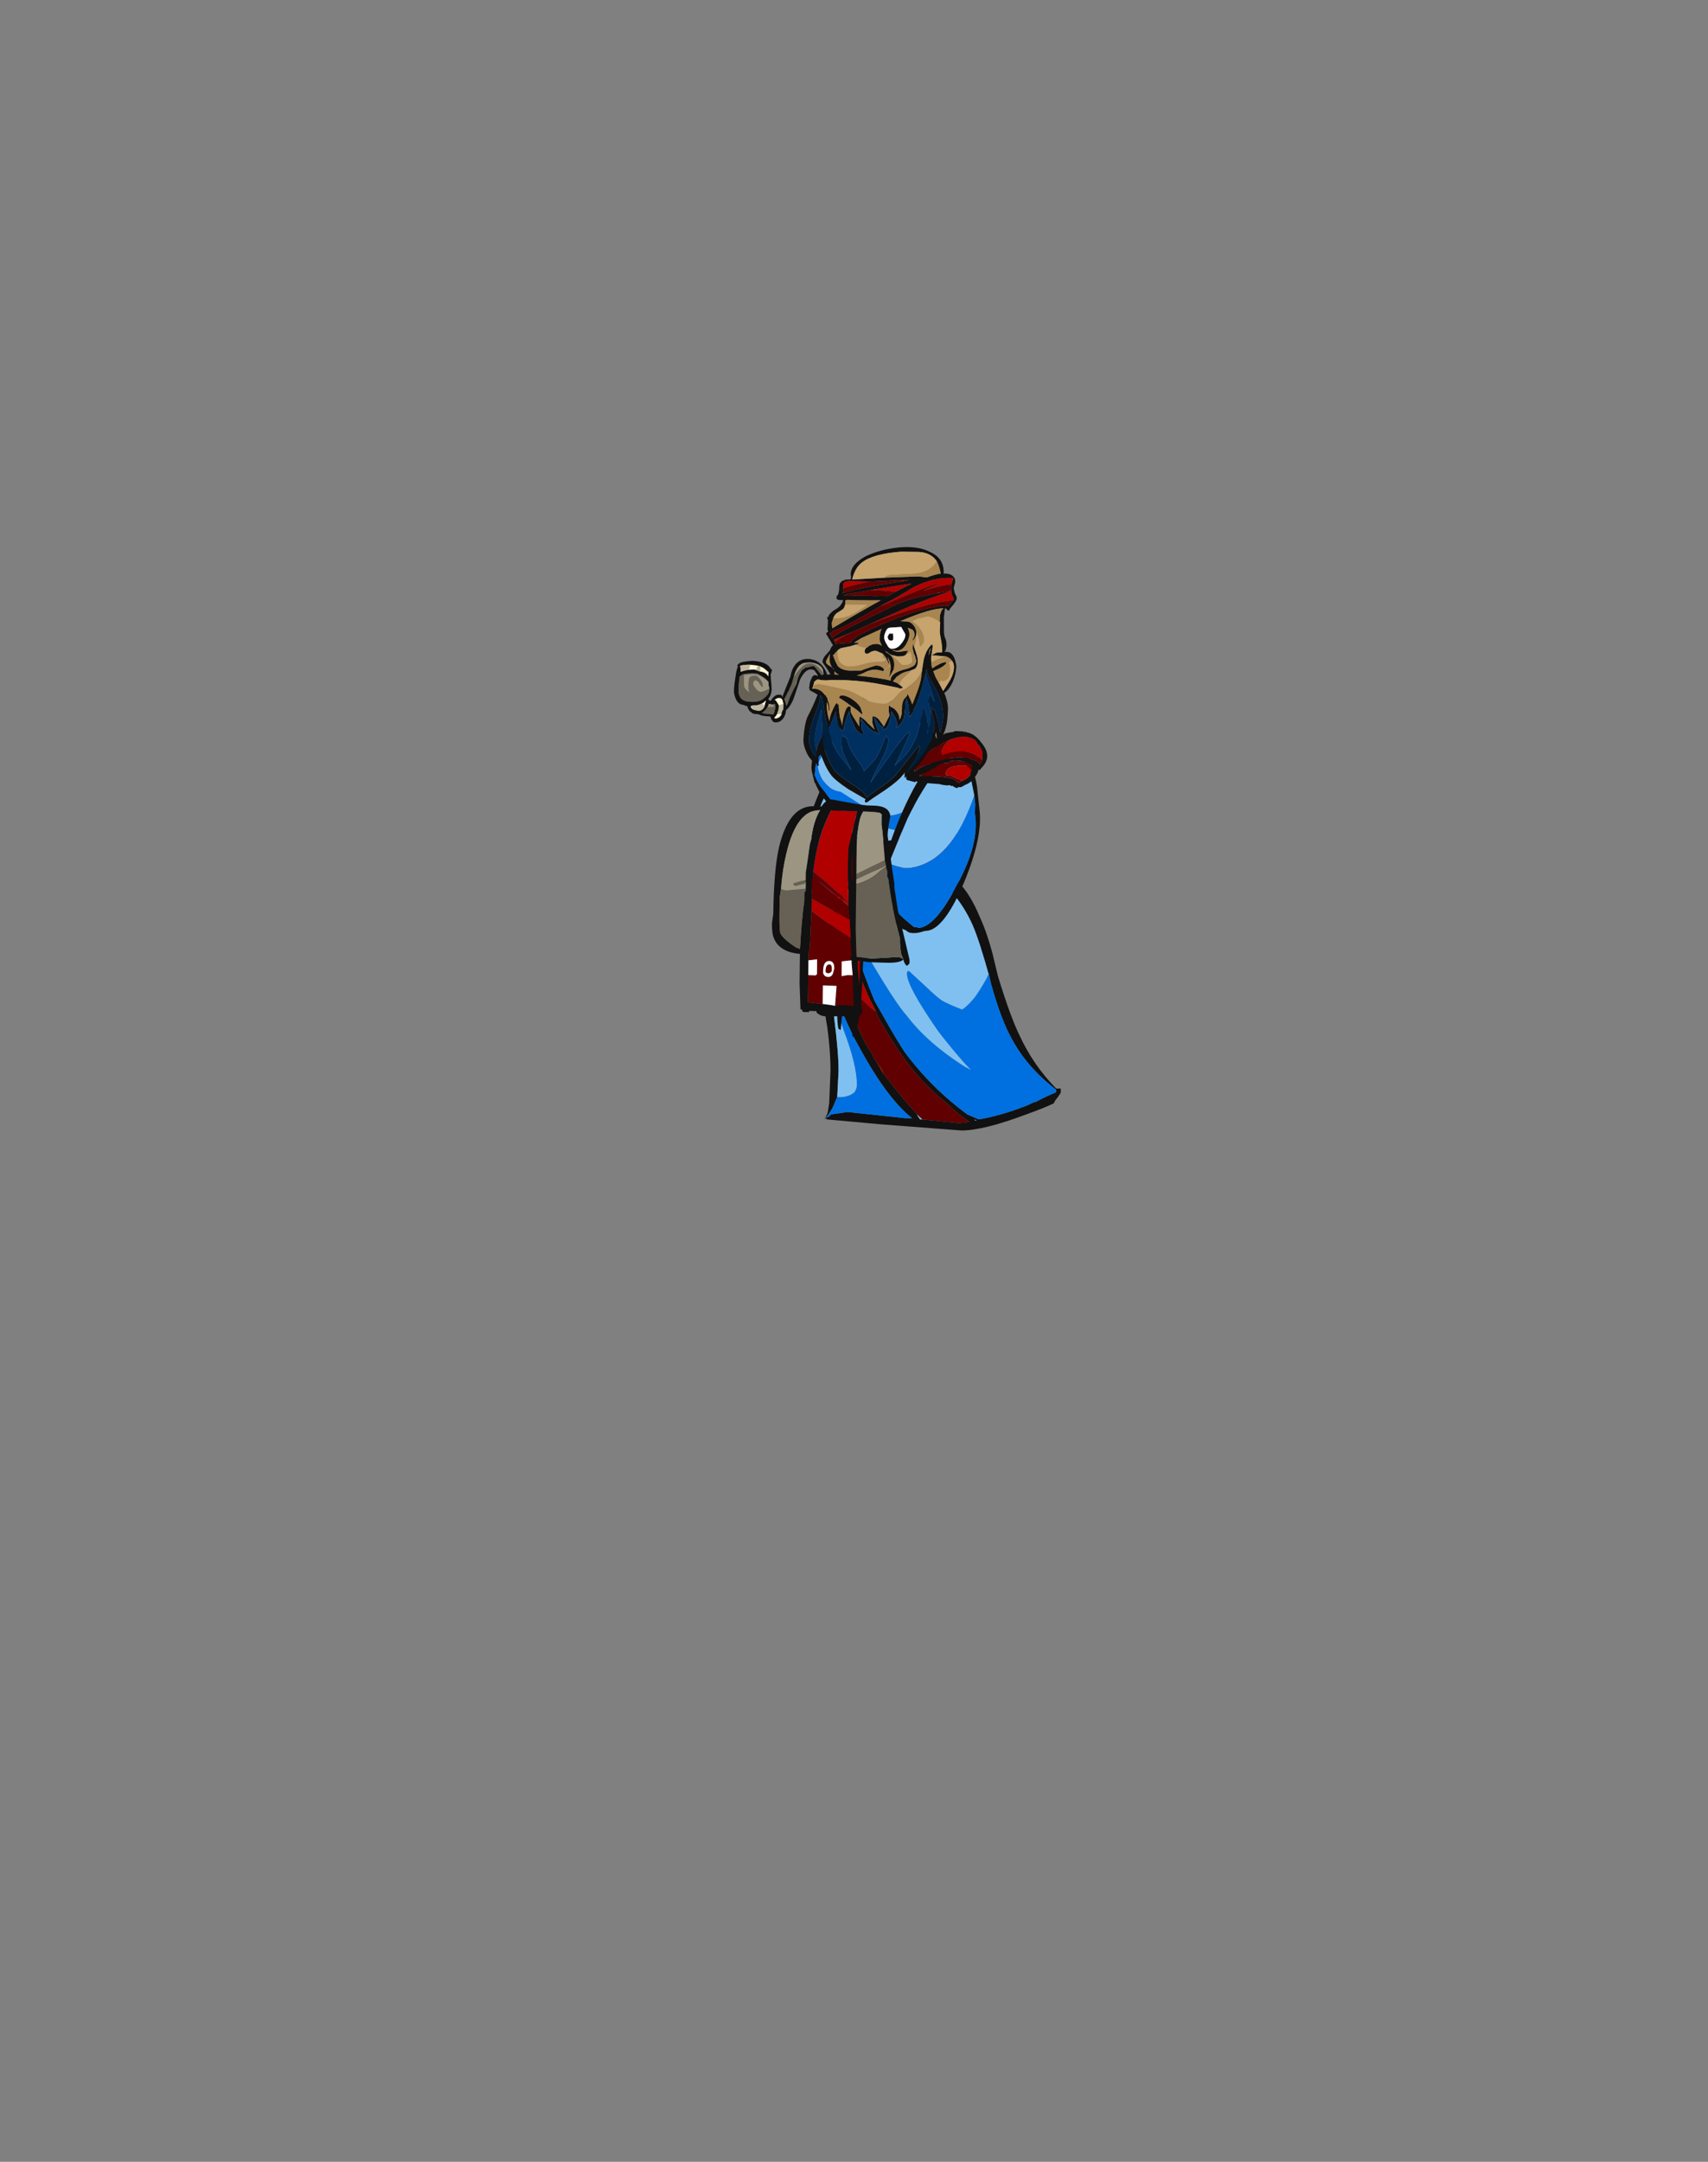 <?xml version="1.0" encoding="UTF-8" standalone="no"?>
<svg xmlns:ffdec="https://www.free-decompiler.com/flash" xmlns:xlink="http://www.w3.org/1999/xlink" ffdec:objectType="frame" height="613.45px" width="484.75px" xmlns="http://www.w3.org/2000/svg">
  <rect width="100%" height="100%" fill="#808080" stroke="none"/>
  <g transform="matrix(1.0, 0.0, 0.0, 1.0, 252.0, 317.85)">
    <use ffdec:characterId="983" ffdec:characterName="a_Sleeve04" height="51.1" transform="matrix(0.845, -0.093, 0.109, 0.844, -29.782, -105.071)" width="31.5" xlink:href="#sprite0"/>
    <use ffdec:characterId="981" ffdec:characterName="a_Robes03" height="75.25" transform="matrix(0.934, 0.0, -0.005, 1, -18.292, -72.306)" width="72.45" xlink:href="#sprite1"/>
    <use ffdec:characterId="996" ffdec:characterName="a_Shoulder02" height="22.4" transform="matrix(0.999, 0.031, -0.031, 0.999, -19.111, -113.537)" width="16.8" xlink:href="#sprite2"/>
    <use ffdec:characterId="994" ffdec:characterName="a_Torso03" height="53.9" transform="matrix(-0.821, -0.101, -0.1, 0.993, 17.549, -117.517)" width="45.15" xlink:href="#sprite3"/>
    <use ffdec:characterId="988" ffdec:characterName="a_Belt02" height="63.0" transform="matrix(-0.928, -0.013, 0.005, 0.998, 21.708, -85.84)" width="39.2" xlink:href="#sprite4"/>
    <use ffdec:characterId="983" ffdec:characterName="a_Sleeve04" height="51.1" transform="matrix(0.994, -0.088, 0.106, 0.993, -7.207, -102.973)" width="31.5" xlink:href="#sprite0"/>
    <use ffdec:characterId="979" ffdec:characterName="a_Cloth01" height="61.6" transform="matrix(0.999, 0.031, -0.012, 1, -32.484, -91.52)" width="39.2" xlink:href="#sprite5"/>
    <use ffdec:characterId="996" ffdec:characterName="a_Shoulder02" height="22.4" transform="matrix(-0.745, -0.656, -0.656, 0.745, 30.603, -103.993)" width="16.8" xlink:href="#sprite2"/>
    <use ffdec:characterId="986" ffdec:characterName="WholeHead2" height="159.0" transform="matrix(0.459, 0.022, -0.022, 0.459, -41.636, -164.935)" width="136.5" xlink:href="#sprite6"/>
  </g>
  <defs>
    <g id="sprite0" transform="matrix(1.0, 0.0, 0.0, 1.0, 5.95, 86.45)">
      <use ffdec:characterId="982" height="7.3" transform="matrix(7.0, 0.0, 0.0, 7.0, -5.95, -86.45)" width="4.5" xlink:href="#shape0"/>
    </g>
    <g id="shape0" transform="matrix(1.0, 0.0, 0.0, 1.0, 0.85, 12.35)">
      <path d="M3.4 -12.05 Q3.5 -11.85 3.55 -11.5 3.65 -11.0 3.65 -10.7 L3.65 -9.75 Q3.65 -8.65 2.7 -6.9 1.7 -5.1 1.0 -5.1 L0.9 -5.1 Q0.7 -5.05 0.55 -5.05 0.3 -5.05 0.2 -5.15 L0.15 -5.2 Q-0.2 -5.35 -0.5 -5.85 -0.85 -6.4 -0.85 -6.75 -0.85 -7.05 -0.4 -8.1 0.1 -9.3 0.7 -10.3 2.2 -12.8 3.25 -12.3 L3.35 -12.3 3.4 -12.15 3.45 -12.1 3.4 -12.1 3.4 -12.05 M3.5 -10.4 L3.45 -10.95 3.45 -11.2 3.35 -11.55 3.15 -12.15 Q2.2 -12.1 0.7 -9.7 0.2 -8.8 -0.25 -7.95 L-0.35 -7.75 -0.6 -7.2 Q-0.6 -6.85 -0.3 -6.25 -0.05 -5.85 0.25 -5.55 L0.5 -5.3 0.55 -5.3 0.7 -5.25 Q1.35 -5.25 2.35 -6.75 3.4 -8.25 3.45 -9.4 L3.45 -9.7 3.5 -10.05 3.5 -10.4" fill="#111111" fill-rule="evenodd" stroke="none"/>
      <path d="M-0.25 -7.95 Q0.2 -8.8 0.7 -9.7 2.2 -12.1 3.15 -12.15 L3.35 -11.55 3.45 -11.2 3.45 -10.95 3.5 -10.4 Q3.25 -9.85 2.9 -9.3 1.85 -7.7 0.5 -7.7 0.3 -7.7 -0.25 -7.95" fill="#80c0f0" fill-rule="evenodd" stroke="none"/>
      <path d="M-0.25 -7.95 Q0.3 -7.7 0.5 -7.7 1.85 -7.7 2.9 -9.3 3.25 -9.85 3.5 -10.4 L3.5 -10.05 3.45 -9.7 3.45 -9.4 Q3.4 -8.25 2.35 -6.75 1.35 -5.25 0.7 -5.25 L0.55 -5.3 0.5 -5.3 0.25 -5.55 Q-0.05 -5.85 -0.3 -6.25 -0.6 -6.85 -0.6 -7.2 L-0.35 -7.75 -0.25 -7.95" fill="#0070e0" fill-rule="evenodd" stroke="none"/>
    </g>
    <g id="sprite1" transform="matrix(1.0, 0.0, 0.0, 1.0, -6.65, 73.5)">
      <use ffdec:characterId="980" height="10.75" transform="matrix(7.0, 0.0, 0.0, 7.0, 6.65, -73.5)" width="10.35" xlink:href="#shape1"/>
    </g>
    <g id="shape1" transform="matrix(1.0, 0.0, 0.0, 1.0, -0.95, 10.5)">
      <path d="M8.2 -5.9 Q7.75 -7.4 7.45 -8.05 7.05 -8.9 6.35 -9.6 L6.25 -9.6 5.85 -9.95 Q5.35 -10.3 4.35 -10.3 3.5 -10.3 2.85 -10.0 L2.0 -9.5 2.0 -9.55 1.8 -9.2 Q1.9 -8.6 2.1 -8.1 L2.3 -7.25 Q2.75 -6.0 3.2 -5.0 L3.6 -4.35 Q4.05 -3.6 4.5 -2.95 5.65 -1.5 7.25 -0.4 7.5 -0.3 7.75 -0.2 8.7 -0.35 9.8 -0.75 L10.15 -0.9 10.2 -0.9 10.3 -0.95 Q10.7 -1.15 11.1 -1.3 L11.1 -1.4 Q9.85 -2.3 9.2 -3.4 8.7 -4.2 8.25 -5.7 L8.2 -5.9 M1.7 -9.4 L1.8 -9.4 1.75 -9.3 2.2 -9.8 2.1 -9.7 Q2.8 -10.35 4.25 -10.45 5.1 -10.55 5.65 -10.3 6.9 -10.3 7.75 -8.4 8.05 -7.8 8.3 -6.95 L8.55 -6.0 Q9.1 -4.35 9.5 -3.6 10.1 -2.4 11.1 -1.45 L11.3 -1.45 11.3 -1.3 Q11.3 -1.25 11.05 -0.95 L11.0 -0.85 Q10.55 -0.65 9.8 -0.4 7.95 0.25 7.0 0.25 L3.5 0.0 1.15 -0.2 1.1 -0.25 1.05 -0.2 Q1.2 -0.45 1.2 -0.55 L1.25 -0.85 1.3 -2.15 Q1.3 -2.95 1.15 -3.95 0.95 -4.9 0.95 -6.05 0.95 -7.2 1.2 -8.05 1.35 -8.7 1.7 -9.2 L1.7 -9.3 Q1.7 -9.35 1.7 -9.4 M3.25 -4.6 L3.0 -5.05 Q2.5 -6.05 2.15 -7.1 1.75 -8.25 1.7 -9.05 1.5 -8.6 1.5 -8.4 L1.35 -7.75 1.35 -7.5 1.3 -6.95 Q1.45 -6.3 1.65 -5.7 2.6 -3.65 2.8 -3.3 L3.1 -2.85 3.2 -2.65 3.35 -2.45 3.6 -2.05 4.2 -1.35 Q4.7 -0.75 5.3 -0.2 L6.9 -0.05 7.35 -0.1 Q6.9 -0.35 6.3 -0.9 4.9 -1.9 3.7 -3.8 L3.35 -4.35 3.25 -4.6 M1.35 -5.25 L1.45 -4.3 Q1.65 -2.9 1.65 -2.15 L1.6 -1.15 1.6 -1.1 1.5 -0.9 Q1.4 -0.6 1.1 -0.25 L1.3 -0.35 1.3 -0.4 1.7 -0.45 2.05 -0.5 4.55 -0.25 4.85 -0.25 Q3.75 -1.05 2.5 -3.2 L2.35 -3.45 Q1.6 -4.85 1.3 -5.85 L1.35 -5.25 M5.2 -0.2 L5.3 -0.2 5.05 -0.4 5.2 -0.2 M7.55 -0.2 L7.6 -0.15 7.65 -0.15 7.55 -0.2" fill="#111111" fill-rule="evenodd" stroke="none"/>
      <path d="M2.1 -8.1 Q1.9 -8.6 1.8 -9.2 L2.0 -9.55 2.0 -9.5 2.85 -10.0 Q3.5 -10.3 4.35 -10.3 5.35 -10.3 5.85 -9.95 L6.25 -9.6 6.35 -9.6 Q7.05 -8.9 7.45 -8.05 7.75 -7.4 8.2 -5.9 L8.15 -6.1 8.05 -5.9 Q7.75 -5.4 7.55 -5.15 7.25 -4.8 7.0 -4.65 6.45 -4.85 6.15 -5.0 5.9 -5.15 5.4 -5.6 L4.7 -6.2 Q4.6 -6.25 4.6 -6.1 4.6 -5.6 5.95 -3.8 6.35 -3.3 7.05 -2.55 L7.4 -2.2 7.1 -2.35 Q5.5 -3.3 4.6 -4.4 4.1 -4.9 2.75 -7.05 L2.1 -8.1 M1.35 -5.25 Q1.55 -4.7 1.85 -3.85 2.45 -2.4 2.45 -1.6 2.45 -1.45 2.35 -1.3 2.1 -1.1 1.7 -1.1 L1.6 -1.1 1.6 -1.15 1.65 -2.15 Q1.65 -2.9 1.45 -4.3 L1.35 -5.25 M7.55 -0.2 L7.65 -0.15 7.6 -0.15 7.55 -0.2 M5.2 -0.2 L5.05 -0.4 5.3 -0.2 5.2 -0.2" fill="#80c0f0" fill-rule="evenodd" stroke="none"/>
      <path d="M1.35 -7.5 L1.35 -7.75 1.5 -8.4 Q1.5 -8.6 1.7 -9.05 1.75 -8.25 2.15 -7.1 2.5 -6.05 3.0 -5.05 L3.25 -4.6 3.2 -4.6 Q2.45 -5.15 2.1 -5.8 1.95 -6.15 1.7 -6.75 L1.35 -7.5 M3.6 -2.05 L3.35 -2.45 3.2 -2.65 3.55 -2.2 3.6 -2.05" fill="#b00000" fill-rule="evenodd" stroke="none"/>
      <path d="M2.1 -8.1 L2.75 -7.05 Q4.1 -4.9 4.6 -4.4 5.5 -3.3 7.1 -2.35 L7.4 -2.2 7.05 -2.55 Q6.35 -3.3 5.95 -3.8 4.6 -5.6 4.6 -6.1 4.6 -6.25 4.7 -6.2 L5.4 -5.6 Q5.9 -5.15 6.15 -5.0 6.45 -4.85 7.0 -4.65 7.25 -4.8 7.55 -5.15 7.75 -5.4 8.05 -5.9 L8.15 -6.1 8.2 -5.9 8.25 -5.7 Q8.7 -4.2 9.2 -3.4 9.85 -2.3 11.1 -1.4 L11.1 -1.3 Q10.7 -1.15 10.3 -0.95 L10.2 -0.9 10.15 -0.9 9.8 -0.75 Q8.7 -0.35 7.75 -0.2 7.5 -0.3 7.25 -0.4 5.65 -1.5 4.5 -2.95 4.05 -3.6 3.6 -4.35 L3.2 -5.0 Q2.75 -6.0 2.3 -7.25 L2.1 -8.1 M1.6 -1.1 L1.7 -1.1 Q2.1 -1.1 2.35 -1.3 2.45 -1.45 2.45 -1.6 2.45 -2.4 1.85 -3.85 1.55 -4.7 1.35 -5.25 L1.3 -5.85 Q1.6 -4.85 2.35 -3.45 L2.5 -3.2 Q3.75 -1.05 4.85 -0.25 L4.55 -0.25 2.05 -0.5 1.7 -0.45 1.3 -0.4 1.3 -0.35 1.1 -0.25 Q1.4 -0.6 1.5 -0.9 L1.6 -1.1" fill="#0070e0" fill-rule="evenodd" stroke="none"/>
      <path d="M1.35 -7.5 L1.7 -6.75 Q1.95 -6.15 2.1 -5.8 2.45 -5.15 3.2 -4.6 L3.25 -4.6 3.35 -4.35 3.7 -3.8 Q4.9 -1.9 6.3 -0.9 6.9 -0.35 7.35 -0.1 L6.9 -0.05 5.3 -0.2 Q4.7 -0.75 4.2 -1.35 L3.6 -2.05 3.55 -2.2 3.2 -2.65 3.1 -2.85 2.8 -3.3 Q2.6 -3.65 1.65 -5.7 1.45 -6.3 1.3 -6.95 L1.35 -7.5" fill="#600000" fill-rule="evenodd" stroke="none"/>
    </g>
    <g id="sprite2" transform="matrix(1.0, 0.0, 0.0, 1.0, 0.0, 22.4)">
      <use ffdec:characterId="995" height="3.2" transform="matrix(7.0, 0.0, 0.0, 7.0, 0.0, -22.4)" width="2.4" xlink:href="#shape2"/>
    </g>
    <g id="shape2" transform="matrix(1.0, 0.0, 0.0, 1.0, 0.0, 3.2)">
      <path d="M1.9 -2.7 L1.95 -2.65 2.1 -2.45 2.1 -2.4 2.15 -2.35 2.15 -2.25 2.3 -1.85 2.3 -1.75 2.35 -1.55 2.35 -1.35 2.4 -1.2 2.4 -0.95 Q2.4 -0.75 2.3 -0.45 L2.3 -0.4 Q2.2 -0.15 2.1 -0.05 L2.05 0.0 2.0 0.0 1.9 -0.05 Q1.8 -0.1 1.7 -0.15 L1.7 -0.2 1.5 -0.3 1.4 -0.4 1.3 -0.45 0.9 -0.75 0.8 -0.8 0.65 -0.9 0.55 -1.0 0.5 -1.0 0.45 -1.05 Q0.35 -1.05 0.25 -1.1 L0.25 -1.15 0.15 -1.25 0.1 -1.4 Q0.0 -1.6 0.0 -1.75 0.0 -2.0 0.05 -2.15 L0.1 -2.25 0.05 -2.25 0.05 -2.45 Q0.05 -3.05 0.75 -3.15 1.2 -3.25 1.5 -3.05 L1.55 -3.05 1.55 -3.0 1.6 -3.0 1.85 -2.8 1.9 -2.7 M1.8 -2.35 L1.75 -2.45 Q1.4 -3.05 0.95 -3.05 L0.8 -3.0 0.75 -3.0 Q0.45 -2.95 0.3 -2.7 L0.25 -2.65 0.2 -2.5 0.2 -2.45 0.4 -2.45 0.5 -2.4 0.55 -2.4 Q0.75 -2.3 0.95 -2.15 L1.0 -2.1 Q1.25 -1.9 1.5 -1.5 1.8 -1.05 1.95 -0.7 L2.0 -0.45 2.1 -0.55 2.1 -0.7 2.15 -1.0 Q2.15 -1.5 1.9 -2.1 L1.8 -2.35 M0.3 -2.05 L0.2 -1.85 Q0.2 -1.65 0.3 -1.45 L0.35 -1.3 0.5 -1.3 Q0.7 -1.3 1.2 -0.9 L1.75 -0.45 1.55 -0.95 1.55 -1.05 1.5 -1.05 1.45 -1.3 1.35 -1.5 1.2 -1.65 1.2 -1.7 1.15 -1.8 1.05 -1.9 0.85 -2.05 0.8 -2.05 0.75 -2.1 0.65 -2.15 0.45 -2.2 0.4 -2.2 0.35 -2.1 0.3 -2.05" fill="#111111" fill-rule="evenodd" stroke="none"/>
      <path d="M0.25 -2.65 L0.3 -2.65 Q1.1 -2.65 1.6 -1.7 1.8 -1.8 1.8 -2.15 L1.8 -2.35 1.9 -2.1 Q2.15 -1.5 2.15 -1.0 L2.1 -0.7 2.1 -0.55 2.0 -0.45 1.95 -0.7 Q1.8 -1.05 1.5 -1.5 1.25 -1.9 1.0 -2.1 L0.95 -2.15 Q0.75 -2.3 0.55 -2.4 L0.5 -2.4 0.4 -2.45 0.2 -2.45 0.2 -2.5 0.25 -2.65 M0.3 -2.05 L0.35 -2.1 0.4 -2.2 0.45 -2.2 0.65 -2.15 0.75 -2.1 0.8 -2.05 0.85 -2.05 1.05 -1.9 1.15 -1.8 1.2 -1.7 1.2 -1.65 1.35 -1.5 1.45 -1.3 1.5 -1.05 1.55 -1.05 1.55 -0.95 1.75 -0.45 1.2 -0.9 Q0.7 -1.3 0.5 -1.3 L0.35 -1.3 0.3 -1.45 Q0.35 -1.45 0.8 -1.3 L0.95 -1.2 Q1.05 -1.25 1.05 -1.45 L1.0 -1.6 Q0.8 -1.9 0.55 -2.05 L0.3 -2.05" fill="#600000" fill-rule="evenodd" stroke="none"/>
      <path d="M1.8 -2.35 L1.8 -2.15 Q1.8 -1.8 1.6 -1.7 1.1 -2.65 0.3 -2.65 L0.25 -2.65 0.3 -2.7 Q0.45 -2.95 0.75 -3.0 L0.8 -3.0 0.95 -3.05 Q1.4 -3.05 1.75 -2.45 L1.8 -2.35 M0.2 -2.5 L0.2 -2.45 0.2 -2.5 M0.3 -1.45 Q0.2 -1.65 0.2 -1.85 L0.3 -2.05 0.55 -2.05 Q0.8 -1.9 1.0 -1.6 L1.05 -1.45 Q1.05 -1.25 0.95 -1.2 L0.8 -1.3 Q0.35 -1.45 0.3 -1.45" fill="#b00000" fill-rule="evenodd" stroke="none"/>
    </g>
    <g id="sprite3" transform="matrix(1.0, 0.0, 0.0, 1.0, 0.0, 53.9)">
      <use ffdec:characterId="993" height="7.7" transform="matrix(7.0, 0.0, 0.0, 7.0, 0.0, -53.9)" width="6.45" xlink:href="#shape3"/>
    </g>
    <g id="shape3" transform="matrix(1.0, 0.0, 0.0, 1.0, 0.0, 7.7)">
      <path d="M4.85 -7.3 L4.9 -7.3 4.9 -7.35 4.95 -7.35 4.95 -7.15 5.25 -6.6 Q5.45 -6.2 5.75 -5.95 6.05 -5.6 6.25 -5.25 L6.45 -4.85 6.45 -4.6 Q6.45 -4.45 6.35 -4.25 L6.2 -3.9 6.2 -3.95 Q6.05 -3.7 5.85 -3.5 5.6 -3.25 5.3 -3.05 L5.25 -3.05 Q5.25 -2.75 4.7 -2.0 L4.6 -1.9 4.2 -1.15 Q4.2 -0.85 3.8 -0.5 3.3 0.0 2.6 0.0 1.4 0.0 0.7 -0.75 0.2 -1.3 0.2 -1.7 L0.2 -1.8 Q0.2 -2.05 0.25 -2.45 0.25 -2.9 0.15 -3.6 0.0 -4.3 0.0 -4.65 0.0 -5.2 0.1 -5.55 L0.2 -5.9 0.2 -5.95 Q0.35 -6.3 0.45 -6.4 0.4 -6.3 0.4 -6.2 L0.5 -6.35 Q0.8 -6.75 1.05 -6.95 1.9 -7.6 3.35 -7.7 4.25 -7.75 4.65 -7.45 L4.85 -7.25 4.85 -7.3 M6.0 -5.15 Q5.55 -5.7 5.35 -6.1 5.0 -6.6 4.9 -7.0 L4.7 -7.25 Q4.35 -7.55 3.55 -7.55 2.4 -7.55 1.6 -7.1 L1.15 -6.75 1.15 -6.8 1.05 -6.7 1.0 -6.65 0.95 -6.6 Q0.55 -6.2 0.4 -5.75 0.15 -5.25 0.15 -4.55 0.15 -4.4 0.3 -3.5 L0.35 -3.35 0.35 -3.25 Q0.4 -2.6 0.45 -1.8 L0.6 -1.45 Q0.75 -1.1 0.95 -0.9 1.1 -0.65 1.45 -0.5 L1.55 -0.45 1.7 -0.45 1.8 -0.4 1.9 -0.4 2.55 -0.35 2.6 -0.35 Q3.3 -0.35 3.65 -0.7 L3.95 -1.05 Q4.0 -1.45 4.5 -2.15 L4.7 -2.45 4.85 -2.7 5.0 -2.9 4.65 -2.75 Q4.3 -2.65 3.95 -2.6 L4.15 -2.65 Q4.4 -2.75 4.7 -2.9 5.2 -3.2 5.6 -3.55 6.05 -3.9 6.25 -4.25 L6.25 -4.6 6.2 -4.95 6.0 -5.15 M5.2 -6.9 L5.3 -6.6 5.2 -6.85 5.2 -6.9 M2.65 -1.15 Q2.65 -1.5 3.25 -1.95 L3.35 -2.05 4.2 -2.5 4.3 -2.55 4.35 -2.55 Q3.85 -2.25 3.4 -1.85 L3.2 -1.65 3.15 -1.65 2.65 -1.15" fill="#111111" fill-rule="evenodd" stroke="none"/>
      <path d="M1.55 -0.45 L1.45 -0.5 1.45 -0.55 1.55 -0.45" fill="#b00000" fill-rule="evenodd" stroke="none"/>
      <path d="M1.15 -6.75 L1.6 -7.1 Q2.4 -7.55 3.55 -7.55 4.35 -7.55 4.7 -7.25 L4.9 -7.0 Q5.0 -6.6 5.35 -6.1 5.55 -5.7 6.0 -5.15 L6.0 -5.1 Q6.0 -5.05 6.05 -4.95 L6.15 -4.7 Q6.15 -4.45 5.85 -4.1 5.45 -3.7 4.9 -3.7 L3.9 -3.3 Q3.0 -2.95 2.75 -2.95 2.05 -2.95 1.4 -3.4 L1.2 -3.55 1.1 -3.7 Q0.95 -4.05 0.95 -4.4 L0.95 -5.15 0.85 -5.9 Q0.85 -6.05 1.0 -6.4 L1.15 -6.75 M4.15 -2.65 L3.95 -2.6 3.85 -2.55 3.6 -2.35 Q2.05 -1.25 2.0 -0.75 L1.75 -0.55 1.65 -0.55 Q1.45 -0.75 1.25 -1.15 1.0 -1.7 1.0 -2.05 L1.05 -2.25 1.0 -2.35 1.05 -2.5 1.05 -2.55 1.3 -2.45 1.65 -2.35 1.75 -2.4 2.35 -2.45 3.55 -2.7 3.8 -2.8 4.1 -2.85 4.25 -2.8 4.3 -2.75 4.15 -2.65 M2.6 -0.35 L2.55 -0.35 2.15 -0.4 2.2 -0.4 Q2.65 -0.6 3.2 -1.0 L4.05 -1.7 Q3.95 -1.3 3.7 -1.0 3.25 -0.35 2.6 -0.35 M1.0 -6.65 L1.05 -6.7 0.95 -6.55 1.0 -6.65 M0.85 -3.9 L0.85 -3.9 M1.35 -2.15 L1.2 -2.25 1.2 -2.2 1.35 -2.15 M4.65 -2.7 Q4.35 -2.2 3.8 -1.7 3.2 -1.15 2.45 -0.75 3.45 -2.0 4.65 -2.7" fill="#80c0f0" fill-rule="evenodd" stroke="none"/>
      <path d="M1.15 -6.75 L1.0 -6.4 Q0.85 -6.05 0.85 -5.9 L0.95 -5.15 0.95 -4.4 Q0.95 -4.05 1.1 -3.7 L1.2 -3.55 1.4 -3.4 Q2.05 -2.95 2.75 -2.95 3.0 -2.95 3.9 -3.3 L4.9 -3.7 Q5.45 -3.7 5.85 -4.1 6.15 -4.45 6.15 -4.7 L6.05 -4.95 Q6.0 -5.05 6.0 -5.1 L6.0 -5.15 6.2 -4.95 6.25 -4.6 6.25 -4.25 Q6.05 -3.9 5.6 -3.55 5.2 -3.2 4.7 -2.9 4.4 -2.75 4.15 -2.65 L4.3 -2.75 4.25 -2.8 4.1 -2.85 3.8 -2.8 3.55 -2.7 2.35 -2.45 1.75 -2.4 1.65 -2.35 1.3 -2.45 1.05 -2.55 1.05 -2.5 1.0 -2.35 1.05 -2.25 1.0 -2.05 Q1.0 -1.7 1.25 -1.15 1.45 -0.75 1.65 -0.55 L1.75 -0.55 2.0 -0.75 Q2.05 -1.25 3.6 -2.35 L3.85 -2.55 3.95 -2.6 Q4.3 -2.65 4.65 -2.75 L5.0 -2.9 4.85 -2.7 4.7 -2.45 4.5 -2.15 Q4.0 -1.45 3.95 -1.05 L3.65 -0.7 Q3.3 -0.35 2.6 -0.35 3.25 -0.35 3.7 -1.0 3.95 -1.3 4.05 -1.7 L3.2 -1.0 Q2.65 -0.6 2.2 -0.4 L2.15 -0.4 2.55 -0.35 1.9 -0.4 1.8 -0.4 1.7 -0.45 1.55 -0.45 1.45 -0.55 1.45 -0.5 Q1.1 -0.65 0.95 -0.9 0.75 -1.1 0.6 -1.45 L0.45 -1.8 Q0.4 -2.6 0.35 -3.25 L0.35 -3.35 0.3 -3.5 Q0.15 -4.4 0.15 -4.55 0.15 -5.25 0.4 -5.75 0.55 -6.2 0.95 -6.6 L1.0 -6.65 0.95 -6.55 1.05 -6.7 1.15 -6.8 1.15 -6.75 M0.85 -3.9 L0.85 -3.9 M1.35 -2.15 L1.2 -2.2 1.2 -2.25 1.35 -2.15 M2.65 -1.15 L3.15 -1.65 3.2 -1.65 3.4 -1.85 Q3.85 -2.25 4.35 -2.55 L4.3 -2.55 4.2 -2.5 3.35 -2.05 3.25 -1.95 Q2.65 -1.5 2.65 -1.15 M4.65 -2.7 Q3.45 -2.0 2.45 -0.75 3.2 -1.15 3.8 -1.7 4.35 -2.2 4.65 -2.7" fill="#0070e0" fill-rule="evenodd" stroke="none"/>
    </g>
    <g id="sprite4" transform="matrix(1.0, 0.0, 0.0, 1.0, 0.0, 63.0)">
      <use ffdec:characterId="987" height="9.0" transform="matrix(7.0, 0.0, 0.0, 7.0, 0.0, -63.0)" width="5.6" xlink:href="#shape4"/>
    </g>
    <g id="shape4" transform="matrix(1.0, 0.0, 0.0, 1.0, 0.0, 9.0)">
      <path d="M1.05 -8.85 Q1.4 -8.7 1.65 -8.45 L1.75 -8.4 Q2.35 -8.15 3.45 -8.0 4.35 -8.05 4.65 -8.15 L4.8 -8.2 4.85 -8.25 4.95 -8.3 Q5.15 -8.3 5.15 -8.1 L5.05 -7.7 5.25 -7.4 Q5.4 -7.1 5.4 -6.85 L5.35 -6.7 Q5.3 -6.55 5.15 -6.35 L5.0 -6.25 Q5.1 -5.15 5.35 -3.5 5.6 -2.15 5.6 -1.0 5.6 -0.55 5.55 -0.35 L5.45 -0.3 5.4 -0.8 5.05 -2.55 Q4.95 -3.05 4.9 -3.45 L4.9 -3.1 5.0 -1.0 Q4.95 -0.65 4.95 -0.5 L4.95 -0.45 4.9 -0.6 4.9 -0.35 4.95 -0.1 4.9 0.0 4.9 -0.05 4.85 -0.05 4.75 -0.1 4.75 -0.4 Q4.6 -0.9 4.55 -1.55 4.5 -2.1 4.45 -3.15 L4.45 -3.3 4.35 -5.3 4.35 -6.0 4.3 -5.95 4.0 -5.85 4.05 -5.85 4.1 -5.8 3.7 -5.8 Q3.05 -5.8 2.5 -6.0 2.0 -6.1 1.2 -6.6 0.55 -6.95 0.3 -7.25 L0.2 -7.35 Q0.0 -7.55 0.0 -7.75 0.0 -7.9 0.1 -8.0 L0.2 -8.1 0.35 -8.35 0.45 -8.7 0.5 -8.75 Q0.55 -9.0 0.9 -8.9 L0.95 -8.85 0.85 -9.0 0.9 -9.0 1.05 -8.85 M4.1 -7.35 L4.15 -7.45 Q4.15 -7.6 4.3 -7.7 L4.35 -7.75 Q4.55 -7.85 4.85 -7.8 L4.9 -7.8 4.95 -8.05 4.95 -8.1 4.7 -7.95 4.55 -7.9 4.3 -7.8 3.4 -7.8 Q2.4 -7.9 1.7 -8.25 1.35 -8.45 1.1 -8.75 0.95 -8.8 0.85 -8.8 0.75 -8.8 0.65 -8.65 L0.55 -8.5 0.7 -8.4 0.65 -8.4 Q0.9 -8.3 1.15 -8.0 1.5 -7.7 1.65 -7.55 2.1 -7.25 2.9 -7.0 L3.95 -6.8 4.0 -6.8 4.0 -6.9 4.05 -7.1 4.05 -7.2 4.1 -7.3 4.1 -7.35 M0.45 -8.1 L0.35 -8.0 0.35 -7.95 0.4 -7.9 Q0.9 -7.2 1.35 -6.85 L1.55 -6.7 Q2.05 -6.4 2.45 -6.25 L2.85 -6.1 3.05 -6.1 Q2.5 -6.4 1.8 -7.1 L0.85 -8.05 0.55 -8.4 0.55 -8.3 0.5 -8.25 0.45 -8.1 M1.15 -6.8 L1.1 -6.85 Q0.55 -7.35 0.3 -7.85 L0.3 -7.9 0.2 -7.75 Q0.2 -7.65 0.4 -7.4 0.55 -7.2 0.75 -7.1 L0.75 -7.05 0.7 -7.05 0.95 -6.9 1.15 -6.8 M1.85 -7.3 L1.9 -7.25 1.95 -7.3 1.85 -7.3 M2.1 -7.1 L2.1 -7.15 2.15 -7.05 2.35 -6.9 3.4 -6.15 3.45 -6.1 3.55 -6.1 3.65 -6.0 3.75 -6.0 Q3.95 -6.0 4.3 -6.15 L4.35 -6.15 Q4.25 -6.2 4.2 -6.25 L4.1 -6.35 4.05 -6.5 4.0 -6.65 3.75 -6.65 Q3.15 -6.65 2.3 -7.05 L2.1 -7.1 M4.85 -7.6 L4.7 -7.6 4.8 -7.5 Q4.9 -7.35 4.9 -7.1 4.9 -6.6 4.7 -6.35 L4.75 -6.3 Q5.1 -6.35 5.2 -6.95 L5.2 -7.05 5.1 -7.3 5.1 -7.4 4.95 -7.55 4.95 -7.5 4.9 -7.55 4.9 -7.6 4.85 -7.6 M4.9 -7.6 L4.9 -7.6 M4.3 -7.25 L4.3 -7.05 4.5 -7.1 4.75 -7.05 4.8 -7.05 Q4.8 -7.2 4.7 -7.4 L4.55 -7.6 Q4.4 -7.5 4.3 -7.25 M4.7 -6.7 L4.7 -6.75 4.65 -6.85 4.55 -6.95 Q4.4 -6.95 4.3 -6.85 L4.25 -6.8 Q4.25 -6.65 4.3 -6.5 L4.3 -6.45 4.45 -6.35 4.55 -6.5 4.7 -6.7 M4.65 -6.25 L4.7 -6.25 4.7 -6.35 4.65 -6.25 M5.05 -4.65 L5.05 -4.9 4.95 -5.45 Q4.95 -5.75 4.95 -5.95 L4.95 -6.2 4.8 -6.15 Q4.85 -5.8 4.9 -5.25 L4.9 -4.85 Q4.9 -4.35 4.95 -4.15 L5.15 -2.95 5.25 -2.55 5.2 -3.25 5.15 -3.8 5.05 -4.65 M4.65 -5.7 L4.65 -5.75 4.6 -6.05 4.6 -6.1 4.5 -6.1 4.5 -5.15 4.5 -5.1 4.5 -4.95 4.6 -3.15 Q4.6 -2.0 4.75 -1.05 L4.8 -2.5 4.75 -3.3 4.75 -4.75 4.7 -5.3 4.7 -5.35 4.65 -5.65 4.65 -5.7" fill="#111111" fill-rule="evenodd" stroke="none"/>
      <path d="M0.65 -8.65 Q0.75 -8.8 0.85 -8.8 0.95 -8.8 1.1 -8.75 1.35 -8.45 1.7 -8.25 2.4 -7.9 3.4 -7.8 L4.3 -7.8 4.55 -7.9 4.7 -7.95 4.95 -8.1 4.95 -8.05 4.9 -7.8 4.85 -7.8 Q4.55 -7.85 4.35 -7.75 L4.3 -7.7 Q4.15 -7.6 4.15 -7.45 L4.1 -7.35 3.7 -7.5 Q2.7 -7.7 1.95 -8.0 L1.1 -8.4 0.65 -8.65 M4.05 -7.2 L4.05 -7.1 4.0 -7.05 Q3.25 -7.15 2.8 -7.3 2.55 -7.35 2.1 -7.6 L2.75 -7.4 Q3.2 -7.3 4.05 -7.2 M4.0 -6.8 L3.95 -6.8 4.0 -6.8 M0.5 -8.25 Q0.7 -8.0 1.15 -7.5 L2.0 -6.65 Q1.6 -6.85 0.9 -7.55 L0.45 -8.1 0.5 -8.25 M0.95 -6.9 L1.15 -6.8 0.95 -6.9 M2.15 -7.05 L2.1 -7.15 2.1 -7.1 2.15 -7.05 M4.05 -6.5 L4.1 -6.35 4.2 -6.25 3.7 -6.2 Q3.65 -6.2 3.35 -6.35 L2.95 -6.65 3.3 -6.55 Q3.6 -6.45 3.75 -6.45 L4.05 -6.5 M5.1 -7.4 L5.1 -7.0 Q5.05 -6.75 4.95 -6.6 5.0 -6.9 5.0 -7.2 5.0 -7.4 4.9 -7.55 L4.85 -7.6 4.9 -7.6 4.9 -7.55 4.95 -7.5 4.95 -7.55 5.1 -7.4 M4.75 -7.05 Q4.65 -7.15 4.5 -7.2 L4.3 -7.25 Q4.4 -7.5 4.55 -7.6 L4.7 -7.4 Q4.8 -7.2 4.8 -7.05 L4.75 -7.05 M4.3 -6.5 Q4.25 -6.65 4.25 -6.8 L4.3 -6.85 Q4.4 -6.95 4.55 -6.95 L4.65 -6.85 4.7 -6.75 4.7 -6.7 Q4.65 -6.75 4.5 -6.7 4.35 -6.65 4.3 -6.5 M4.9 -4.85 L5.05 -4.3 5.05 -4.65 5.15 -3.8 5.2 -3.25 5.25 -2.55 5.15 -2.95 4.95 -4.15 Q4.9 -4.35 4.9 -4.85 M4.5 -5.15 L4.55 -5.15 4.5 -5.1 4.5 -5.15 M4.5 -4.95 L4.55 -4.9 4.55 -4.85 4.7 -5.15 4.7 -5.3 4.75 -4.75 4.75 -3.3 4.8 -2.5 4.75 -1.05 Q4.6 -2.0 4.6 -3.15 L4.5 -4.95 M4.65 -5.65 L4.6 -5.65 4.65 -5.7 4.65 -5.65" fill="#b00000" fill-rule="evenodd" stroke="none"/>
      <path d="M0.65 -8.65 L1.1 -8.4 1.95 -8.0 Q2.7 -7.7 3.7 -7.5 L4.1 -7.35 4.1 -7.3 4.05 -7.2 Q3.2 -7.3 2.75 -7.4 L2.1 -7.6 Q2.55 -7.35 2.8 -7.3 3.25 -7.15 4.0 -7.05 L4.05 -7.1 4.0 -6.9 4.0 -6.8 3.95 -6.8 2.9 -7.0 Q2.1 -7.25 1.65 -7.55 1.5 -7.7 1.15 -8.0 0.9 -8.3 0.65 -8.4 L0.7 -8.4 0.55 -8.5 0.65 -8.65 M0.5 -8.25 L0.55 -8.3 0.55 -8.4 0.85 -8.05 1.8 -7.1 Q2.5 -6.4 3.05 -6.1 L2.85 -6.1 2.45 -6.25 Q2.05 -6.4 1.55 -6.7 L1.35 -6.85 Q0.9 -7.2 0.4 -7.9 L0.35 -7.95 0.35 -8.0 0.45 -8.1 0.9 -7.55 Q1.6 -6.85 2.0 -6.65 L1.15 -7.5 Q0.7 -8.0 0.5 -8.25 M0.95 -6.9 L0.7 -7.05 0.75 -7.05 0.75 -7.1 Q0.55 -7.2 0.4 -7.4 0.2 -7.65 0.2 -7.75 L0.3 -7.9 0.3 -7.85 Q0.55 -7.35 1.1 -6.85 L1.15 -6.8 0.95 -6.9 M2.15 -7.05 L2.1 -7.1 2.3 -7.05 Q3.15 -6.65 3.75 -6.65 L4.0 -6.65 4.05 -6.5 3.75 -6.45 Q3.6 -6.45 3.3 -6.55 L2.95 -6.65 3.35 -6.35 Q3.65 -6.2 3.7 -6.2 L4.2 -6.25 Q4.25 -6.2 4.35 -6.15 L4.3 -6.15 Q3.95 -6.0 3.75 -6.0 L3.65 -6.0 3.55 -6.1 3.45 -6.1 3.4 -6.15 2.35 -6.9 2.15 -7.05 M5.1 -7.4 L5.1 -7.3 5.2 -7.05 5.2 -6.95 Q5.1 -6.35 4.75 -6.3 L4.7 -6.35 Q4.9 -6.6 4.9 -7.1 4.9 -7.35 4.8 -7.5 L4.7 -7.6 4.85 -7.6 4.9 -7.55 Q5.0 -7.4 5.0 -7.2 5.0 -6.9 4.95 -6.6 5.05 -6.75 5.1 -7.0 L5.1 -7.4 M4.75 -7.05 L4.5 -7.1 4.3 -7.05 4.3 -7.25 4.5 -7.2 Q4.65 -7.15 4.75 -7.05 M4.3 -6.5 Q4.35 -6.65 4.5 -6.7 4.65 -6.75 4.7 -6.7 L4.55 -6.5 4.45 -6.35 4.3 -6.45 4.3 -6.5 M4.9 -4.85 L4.9 -5.25 Q4.85 -5.8 4.8 -6.15 L4.95 -6.2 4.95 -5.95 Q4.95 -5.75 4.95 -5.45 L5.05 -4.9 5.05 -4.65 5.05 -4.3 4.9 -4.85 M4.5 -5.15 L4.5 -6.1 4.6 -6.1 4.6 -6.05 4.65 -5.75 4.65 -5.7 4.6 -5.65 4.65 -5.65 4.7 -5.35 4.7 -5.3 4.7 -5.15 4.55 -4.85 4.55 -4.9 4.5 -4.95 4.5 -5.1 4.55 -5.15 4.5 -5.15" fill="#600000" fill-rule="evenodd" stroke="none"/>
    </g>
    <g id="sprite5" transform="matrix(1.0, 0.0, 0.0, 1.0, 0.0, 61.6)">
      <use ffdec:characterId="978" height="8.8" transform="matrix(7.0, 0.0, 0.0, 7.0, 0.0, -61.6)" width="5.6" xlink:href="#shape5"/>
    </g>
    <g id="shape5" transform="matrix(1.0, 0.0, 0.0, 1.0, 0.0, 8.8)">
      <path d="M1.95 -8.5 Q2.15 -8.8 2.35 -8.8 L3.35 -8.65 Q3.7 -8.6 3.8 -8.6 L4.1 -8.6 Q4.7 -8.6 4.75 -8.2 4.65 -7.65 4.65 -7.4 L4.75 -6.75 4.85 -6.05 4.95 -5.45 4.95 -5.3 5.1 -4.4 5.6 -2.4 5.6 -2.25 5.5 -2.15 Q5.4 -2.2 5.35 -2.4 5.2 -2.25 4.65 -2.25 L3.95 -2.25 3.5 -2.3 3.5 -2.05 3.55 -1.55 3.7 -0.25 Q3.7 -0.05 3.4 -0.05 L2.25 0.0 Q2.0 0.0 1.85 -0.15 L1.85 -0.2 1.55 -0.2 1.55 -0.15 Q1.5 -0.15 1.4 -0.15 1.25 -0.15 1.3 -0.15 L1.25 -0.25 1.2 -0.25 1.15 -1.3 1.15 -2.5 Q0.25 -2.55 0.05 -3.2 0.0 -3.4 0.0 -3.7 L0.05 -4.1 Q0.05 -5.85 0.25 -6.8 0.65 -8.55 1.7 -8.5 L1.95 -8.5 M1.35 -5.4 L1.35 -5.8 1.5 -6.95 1.55 -7.15 Q1.6 -7.6 1.7 -7.9 1.8 -8.2 1.9 -8.35 0.95 -8.35 0.55 -6.55 0.4 -5.9 0.35 -5.1 L0.3 -4.75 0.3 -4.05 Q0.3 -3.45 0.35 -3.3 0.5 -3.05 1.0 -2.75 L1.15 -2.7 Q1.2 -3.85 1.3 -4.65 L1.3 -5.0 1.35 -5.05 1.35 -5.4 M3.1 -4.65 L3.05 -6.0 Q3.05 -6.9 3.1 -7.0 L3.4 -8.35 2.35 -8.35 Q1.8 -7.3 1.65 -5.85 L1.65 -5.6 1.6 -5.55 1.6 -4.75 1.6 -4.25 1.55 -2.75 1.5 -2.55 1.5 -2.25 1.5 -1.65 1.5 -0.55 2.05 -0.5 2.1 -0.5 2.55 -0.45 2.6 -0.45 Q2.95 -0.5 3.35 -0.45 L3.35 -0.6 3.3 -1.65 3.3 -1.7 3.25 -2.2 3.25 -2.3 3.2 -2.3 3.2 -2.45 3.25 -2.45 3.2 -3.05 3.2 -3.2 3.15 -3.95 3.1 -4.5 3.1 -4.6 3.1 -4.65 M4.55 -6.4 L4.45 -7.45 4.4 -7.85 4.4 -8.25 4.35 -8.3 Q4.25 -8.35 3.65 -8.35 3.55 -8.2 3.5 -7.95 3.4 -7.5 3.4 -6.95 L3.4 -5.8 3.4 -5.6 3.4 -5.4 3.4 -4.95 3.4 -4.9 3.4 -3.55 3.45 -2.45 4.05 -2.4 5.15 -2.5 5.3 -2.45 5.35 -2.4 5.25 -2.65 Q5.2 -3.0 5.2 -3.15 L5.2 -3.25 Q4.85 -4.5 4.7 -5.65 L4.65 -5.75 4.65 -5.95 4.6 -6.15 4.6 -6.2 4.55 -6.4 M3.2 -6.0 L3.25 -5.2 3.25 -6.7 Q3.2 -6.35 3.2 -6.0" fill="#111111" fill-rule="evenodd" stroke="none"/>
      <path d="M0.35 -5.1 Q0.4 -5.9 0.55 -6.55 0.95 -8.35 1.9 -8.35 1.8 -8.2 1.7 -7.9 1.6 -7.6 1.55 -7.15 L1.5 -6.95 1.35 -5.8 1.35 -5.4 1.35 -5.05 1.35 -5.15 0.55 -5.05 0.35 -5.1 M1.35 -5.4 L1.35 -5.5 1.15 -5.45 0.85 -5.35 0.85 -5.3 Q0.9 -5.25 0.95 -5.25 L1.3 -5.35 1.35 -5.4 M3.4 -5.8 L3.4 -6.95 Q3.4 -7.5 3.5 -7.95 3.55 -8.2 3.65 -8.35 4.25 -8.35 4.35 -8.3 L4.4 -8.25 4.4 -7.85 4.45 -7.45 4.55 -6.4 3.4 -5.8 M4.6 -6.2 L4.6 -6.15 4.35 -5.95 Q3.95 -5.55 3.4 -5.4 L3.4 -5.6 4.0 -5.9 Q4.35 -6.05 4.6 -6.2 M3.4 -4.9 L3.4 -4.95 3.4 -4.9" fill="#9c9581" fill-rule="evenodd" stroke="none"/>
      <path d="M1.65 -5.85 Q1.8 -7.3 2.35 -8.35 L3.4 -8.35 3.1 -7.0 Q3.05 -6.9 3.05 -6.0 L3.1 -4.65 2.15 -5.45 1.65 -5.85 M3.1 -4.6 L3.1 -4.5 3.05 -4.55 Q2.2 -5.15 1.85 -5.5 L2.5 -5.0 3.1 -4.6 M3.15 -3.95 L3.2 -3.2 2.25 -3.8 1.6 -4.25 1.6 -4.75 2.45 -4.3 3.15 -3.95 M1.6 -5.55 L1.6 -5.55" fill="#b00000" fill-rule="evenodd" stroke="none"/>
      <path d="M0.35 -5.1 L0.55 -5.05 1.35 -5.15 1.35 -5.05 1.3 -5.0 1.3 -4.65 Q1.2 -3.85 1.15 -2.7 L1.0 -2.75 Q0.5 -3.05 0.35 -3.3 0.3 -3.45 0.3 -4.05 L0.3 -4.75 0.35 -5.1 M1.35 -5.4 L1.3 -5.35 0.95 -5.25 Q0.9 -5.25 0.85 -5.3 L0.85 -5.35 1.15 -5.45 1.35 -5.5 1.35 -5.4 M3.4 -5.8 L4.55 -6.4 4.6 -6.2 Q4.35 -6.05 4.0 -5.9 L3.4 -5.6 3.4 -5.8 M4.6 -6.15 L4.65 -5.95 4.65 -5.75 4.7 -5.65 Q4.85 -4.5 5.2 -3.25 L5.2 -3.15 Q5.2 -3.0 5.25 -2.65 L5.35 -2.4 5.3 -2.45 5.15 -2.5 4.05 -2.4 3.45 -2.45 3.4 -3.55 3.4 -4.9 3.4 -4.95 3.4 -5.4 Q3.95 -5.55 4.35 -5.95 L4.6 -6.15" fill="#666154" fill-rule="evenodd" stroke="none"/>
      <path d="M1.65 -5.85 L2.15 -5.45 3.1 -4.65 3.1 -4.6 2.5 -5.0 1.85 -5.5 Q2.2 -5.15 3.05 -4.55 L3.1 -4.5 3.15 -3.95 2.45 -4.3 1.6 -4.75 1.6 -5.55 1.65 -5.6 1.65 -5.85 M3.2 -3.2 L3.2 -3.05 3.25 -2.45 3.2 -2.45 3.2 -2.3 2.85 -2.25 2.85 -1.65 3.1 -1.7 3.3 -1.7 3.3 -1.65 3.35 -0.6 3.35 -0.45 Q2.95 -0.5 2.6 -0.45 L2.65 -1.2 2.65 -1.25 2.1 -1.25 2.1 -0.5 2.05 -0.5 1.5 -0.55 1.5 -1.65 1.8 -1.65 1.85 -1.7 1.85 -2.3 1.5 -2.25 1.5 -2.55 1.55 -2.75 1.6 -4.25 2.25 -3.8 3.2 -3.2 M1.6 -5.55 L1.6 -5.55 M2.45 -1.85 Q2.4 -1.75 2.3 -1.75 2.25 -1.75 2.2 -1.8 L2.2 -1.85 Q2.2 -2.05 2.3 -2.1 2.45 -2.15 2.45 -1.95 L2.45 -1.85 M2.55 -1.95 Q2.55 -2.25 2.35 -2.25 2.1 -2.25 2.1 -1.85 L2.1 -1.75 Q2.15 -1.6 2.3 -1.6 2.45 -1.6 2.5 -1.75 L2.55 -1.95" fill="#600000" fill-rule="evenodd" stroke="none"/>
      <path d="M3.2 -2.3 L3.25 -2.3 3.25 -2.2 3.3 -1.7 3.3 -1.65 3.3 -1.7 3.1 -1.7 2.85 -1.65 2.85 -2.25 3.2 -2.3 M2.6 -0.45 L2.55 -0.45 2.1 -0.5 2.1 -1.25 2.65 -1.25 2.65 -1.2 2.6 -0.45 M1.5 -1.65 L1.5 -2.25 1.85 -2.3 1.85 -1.7 1.8 -1.65 1.5 -1.65 M2.45 -1.85 L2.45 -1.95 Q2.45 -2.15 2.3 -2.1 2.2 -2.05 2.2 -1.85 L2.2 -1.8 Q2.25 -1.75 2.3 -1.75 2.4 -1.75 2.45 -1.85 M2.55 -1.95 L2.5 -1.75 Q2.45 -1.6 2.3 -1.6 2.15 -1.6 2.1 -1.75 L2.1 -1.85 Q2.1 -2.25 2.35 -2.25 2.55 -2.25 2.55 -1.95" fill="#ffffff" fill-rule="evenodd" stroke="none"/>
    </g>
    <g id="sprite6" transform="matrix(1.0, 0.0, 0.0, 1.0, 96.65, 114.6)">
      <use ffdec:characterId="985" ffdec:characterName="a_Face2" height="158.2" transform="matrix(1.005, 0.0, 0.0, 1.005, -96.65, -114.621)" width="135.8" xlink:href="#sprite7"/>
    </g>
    <g id="sprite7" transform="matrix(1.0, 0.0, 0.0, 1.0, 0.0, 158.2)">
      <use ffdec:characterId="984" height="22.6" transform="matrix(7.0, 0.0, 0.0, 7.0, 0.0, -158.2)" width="19.4" xlink:href="#shape6"/>
    </g>
    <g id="shape6" transform="matrix(1.0, 0.0, 0.0, 1.0, 0.0, 22.6)">
      <path d="M18.75 -20.0 L18.8 -20.0 Q18.95 -19.95 18.95 -19.7 L18.85 -19.25 18.85 -19.05 18.9 -19.05 18.9 -18.9 19.0 -18.65 Q19.15 -18.45 19.15 -18.3 19.15 -18.1 18.9 -17.75 L18.6 -17.35 Q18.6 -17.3 18.55 -17.2 L18.35 -17.2 18.35 -17.25 Q18.3 -17.35 18.15 -17.35 L18.15 -17.25 18.1 -16.55 18.15 -15.7 Q18.15 -15.05 18.3 -14.75 18.45 -14.5 18.45 -14.05 L18.4 -13.7 18.3 -13.55 18.55 -13.55 Q19.0 -13.55 19.25 -12.9 19.4 -12.5 19.4 -12.25 19.4 -11.65 19.15 -10.95 18.85 -10.2 18.45 -9.95 18.85 -9.1 18.85 -8.45 18.85 -7.4 18.75 -7.0 18.65 -6.5 18.45 -6.1 L18.25 -5.5 18.2 -5.5 Q18.15 -5.45 18.05 -5.45 L18.05 -5.6 18.0 -5.6 18.0 -5.65 18.05 -5.7 17.9 -6.5 Q17.75 -5.6 17.25 -4.65 16.55 -3.3 15.35 -2.35 L15.3 -2.35 15.3 -2.4 15.35 -2.5 15.3 -2.6 15.35 -2.8 15.1 -2.5 Q14.8 -2.05 13.7 -1.2 12.4 -0.25 12.1 0.0 L11.95 -0.05 11.95 -0.2 12.0 -0.3 10.45 -1.1 Q9.2 -1.85 8.85 -2.3 8.45 -2.8 8.15 -3.45 7.85 -4.05 7.75 -4.45 L7.75 -4.4 Q7.65 -3.65 7.75 -3.05 L7.7 -3.0 Q7.6 -3.05 7.55 -3.2 7.0 -3.45 6.65 -4.1 6.3 -4.75 6.3 -5.3 6.3 -6.5 6.55 -7.25 7.0 -8.2 7.35 -9.25 L7.1 -9.4 Q6.75 -9.55 6.6 -9.65 L6.65 -9.7 Q6.55 -9.75 6.6 -9.95 6.6 -10.35 6.75 -10.65 6.9 -11.1 7.25 -10.9 L7.3 -10.95 7.15 -11.15 6.95 -11.4 6.7 -11.45 Q6.15 -11.45 5.75 -10.5 L5.25 -8.75 Q5.0 -8.1 4.7 -7.8 L4.7 -7.8 4.65 -7.8 Q4.65 -7.5 4.55 -7.25 4.3 -6.65 3.75 -6.65 3.55 -6.65 3.45 -6.85 L3.4 -6.9 3.3 -7.15 3.15 -7.15 Q2.6 -7.15 2.35 -7.25 L2.25 -7.3 2.05 -7.3 Q1.7 -7.3 1.6 -7.45 1.45 -7.5 1.35 -7.7 1.25 -7.85 1.25 -7.95 L1.0 -8.0 0.95 -8.05 0.9 -8.05 Q0.4 -8.05 0.15 -8.65 0.0 -9.0 0.0 -9.3 0.0 -9.85 0.1 -10.7 0.15 -11.15 0.25 -11.4 L0.2 -11.4 0.2 -11.45 Q0.2 -11.65 0.6 -11.8 1.0 -11.9 1.5 -11.95 2.8 -11.95 3.15 -11.3 L3.2 -11.35 3.2 -11.3 3.25 -11.2 3.2 -11.0 3.15 -10.85 3.2 -10.35 3.25 -10.05 3.3 -9.55 Q3.3 -9.1 3.15 -8.85 L3.05 -8.7 3.1 -8.6 3.1 -8.55 3.3 -8.55 Q3.35 -8.7 3.45 -8.8 L3.55 -8.9 Q3.7 -9.1 4.05 -9.1 L4.1 -9.1 4.2 -9.05 4.3 -8.9 4.3 -9.0 4.55 -9.75 4.9 -10.75 Q4.95 -11.25 5.15 -11.6 5.55 -12.35 6.4 -12.35 7.2 -12.35 7.7 -11.75 8.0 -11.4 8.1 -11.05 L8.4 -11.1 8.05 -11.6 Q7.65 -12.1 7.65 -12.15 7.65 -12.45 7.85 -12.7 L8.25 -13.2 Q8.3 -13.4 8.4 -13.55 L8.5 -13.65 8.2 -14.1 Q7.85 -14.6 7.85 -14.65 7.85 -14.75 8.0 -14.8 L8.0 -14.9 7.95 -15.0 7.95 -15.15 Q7.95 -15.35 7.95 -15.45 L7.95 -15.8 7.85 -16.1 7.95 -16.1 Q8.0 -16.25 8.05 -16.35 L8.15 -16.45 Q8.3 -16.65 8.55 -16.8 9.05 -17.1 9.2 -17.65 L8.9 -17.65 Q8.6 -17.65 8.6 -17.85 8.6 -18.0 8.75 -18.15 L8.75 -18.2 8.8 -18.5 8.8 -18.8 Q8.8 -19.15 8.95 -19.25 9.05 -19.4 9.3 -19.4 L9.2 -19.45 9.75 -19.5 9.8 -19.65 9.75 -20.0 Q9.75 -20.85 11.0 -21.6 12.2 -22.25 13.8 -22.5 15.5 -22.75 16.6 -22.25 17.9 -21.75 17.9 -20.4 18.7 -20.5 18.95 -19.9 L18.8 -20.0 18.7 -20.05 18.6 -20.05 Q17.05 -20.05 15.35 -19.1 13.6 -17.9 12.9 -17.55 L12.45 -17.25 10.65 -16.1 Q9.7 -15.5 8.9 -15.1 L8.75 -15.05 8.5 -14.95 8.35 -14.8 8.15 -14.65 8.2 -14.6 8.4 -14.3 8.55 -14.45 Q9.1 -14.9 10.7 -15.75 11.9 -16.45 13.25 -17.15 14.4 -17.85 16.0 -18.3 L17.4 -18.65 17.6 -18.7 18.6 -18.95 18.65 -19.0 18.65 -19.05 18.6 -19.2 18.65 -19.5 18.65 -19.6 18.75 -20.0 M17.25 -21.45 Q16.7 -22.2 15.6 -22.2 L14.1 -22.15 Q11.65 -21.85 10.7 -21.05 10.1 -20.55 9.9 -19.5 L12.75 -19.8 15.7 -20.05 16.35 -20.0 16.45 -20.0 Q17.15 -20.3 17.65 -20.4 L17.6 -20.55 Q17.5 -20.95 17.35 -21.25 L17.25 -21.45 M14.35 -19.65 L13.9 -19.65 13.8 -19.6 13.7 -19.6 11.6 -19.4 11.5 -19.4 9.85 -19.35 9.8 -19.35 9.75 -19.3 9.75 -19.35 9.65 -19.35 Q9.25 -19.3 9.15 -19.1 9.1 -19.0 9.15 -18.8 L9.15 -18.7 9.2 -18.6 Q9.2 -18.45 9.1 -18.25 9.95 -18.6 11.9 -19.05 L14.05 -19.5 14.9 -19.7 14.35 -19.65 M8.45 -15.2 L10.05 -16.25 11.85 -17.4 12.5 -17.8 11.6 -17.75 10.25 -17.7 9.6 -17.7 9.4 -17.65 9.4 -17.3 Q9.35 -17.05 9.25 -16.9 9.15 -16.8 8.85 -16.6 8.5 -16.4 8.4 -16.0 L8.3 -15.65 8.3 -15.55 8.35 -15.2 8.35 -15.15 8.45 -15.2 M11.55 -18.65 L11.4 -18.6 9.5 -18.2 9.45 -18.15 9.2 -18.05 9.7 -18.05 10.2 -18.1 11.55 -18.15 12.05 -18.15 12.5 -18.2 13.1 -18.2 13.75 -18.6 Q14.5 -19.05 15.15 -19.4 L14.15 -19.2 11.55 -18.65 M11.45 -13.6 L11.5 -13.6 11.65 -13.75 11.95 -13.9 12.0 -13.9 Q12.45 -14.05 12.8 -13.8 12.6 -14.1 12.55 -14.4 12.55 -14.95 12.65 -15.2 L12.7 -15.3 10.95 -14.4 10.45 -14.05 10.35 -13.95 10.75 -14.0 10.7 -13.9 10.6 -13.85 10.45 -13.8 Q10.3 -13.75 10.05 -13.65 L9.25 -13.45 Q9.1 -13.4 8.9 -13.2 L8.85 -13.1 8.8 -13.1 Q8.65 -12.85 8.55 -12.8 L8.55 -12.75 8.75 -12.3 9.0 -11.85 9.2 -11.7 Q9.55 -11.5 10.05 -11.5 L11.0 -11.55 11.25 -11.6 11.2 -11.6 11.25 -11.65 11.4 -11.7 11.9 -11.9 12.3 -12.05 Q12.75 -12.1 13.05 -11.8 L13.1 -11.75 13.0 -11.6 12.4 -11.7 Q11.85 -11.7 11.3 -11.35 11.0 -11.2 10.7 -11.1 12.8 -11.0 13.7 -10.8 L13.7 -10.95 Q13.7 -11.0 13.75 -11.1 13.9 -11.5 14.75 -11.8 15.3 -11.95 15.5 -12.1 15.75 -12.2 15.8 -12.4 L15.85 -12.55 Q15.85 -12.75 15.7 -13.15 L15.65 -13.2 Q15.55 -13.5 15.5 -13.7 L15.5 -14.05 15.55 -14.05 15.6 -13.9 15.85 -13.25 Q16.0 -12.85 16.0 -12.55 16.0 -12.15 15.8 -11.95 15.65 -11.85 15.35 -11.75 L15.25 -11.7 15.2 -11.7 Q14.85 -11.6 14.6 -11.45 L14.2 -11.15 14.1 -11.0 13.9 -10.75 14.3 -10.6 Q14.55 -10.45 14.8 -10.25 L14.75 -10.2 Q14.7 -10.15 14.65 -10.15 L14.5 -10.15 14.4 -10.2 13.1 -10.4 Q11.5 -10.65 9.85 -10.65 L9.75 -10.65 8.45 -10.6 8.05 -10.55 7.65 -10.55 7.3 -10.6 Q7.1 -10.5 7.0 -10.35 L6.95 -10.1 6.85 -9.75 6.9 -9.75 Q7.55 -9.85 8.0 -9.25 L8.05 -9.25 8.1 -9.2 8.1 -9.15 Q8.25 -9.0 8.25 -8.9 L8.25 -8.85 Q8.45 -8.45 8.45 -8.1 L8.45 -7.9 8.4 -7.9 Q8.4 -8.3 8.2 -8.65 L8.2 -8.45 Q8.2 -8.15 8.3 -7.65 L8.4 -7.3 8.5 -7.0 Q8.5 -7.3 8.65 -7.75 8.9 -8.45 9.05 -8.6 L9.15 -8.55 9.15 -8.45 9.25 -8.5 Q9.25 -8.25 9.3 -8.0 L9.3 -7.95 9.4 -7.4 9.65 -6.65 Q9.65 -7.05 9.75 -7.5 9.9 -8.35 10.15 -8.35 L10.25 -8.35 10.25 -8.3 10.3 -8.35 10.3 -8.3 Q10.3 -8.1 10.35 -7.85 10.5 -7.55 10.8 -7.15 L10.9 -7.0 11.15 -6.65 Q11.1 -6.95 11.1 -7.15 11.1 -7.4 11.15 -7.45 L11.1 -7.5 11.2 -7.5 Q11.4 -7.4 11.65 -7.2 L11.85 -7.0 12.5 -6.45 12.4 -6.65 Q12.3 -6.9 12.25 -7.1 L12.25 -7.5 12.3 -7.6 12.35 -7.65 12.35 -7.6 Q12.7 -7.55 12.95 -7.2 L13.3 -6.75 13.75 -7.75 Q13.65 -7.95 13.65 -8.55 L13.7 -8.6 13.75 -8.6 13.8 -8.5 Q14.2 -8.4 14.45 -8.0 14.65 -7.7 14.65 -7.4 14.85 -7.9 14.8 -8.2 14.8 -8.7 14.85 -8.95 14.9 -9.2 15.05 -9.35 L15.2 -9.55 15.2 -9.6 Q15.2 -9.65 15.25 -9.7 L15.25 -9.65 15.3 -9.65 15.3 -9.6 15.55 -9.15 15.7 -8.8 15.9 -9.4 Q16.25 -10.4 16.35 -11.05 L16.4 -11.75 16.5 -12.7 Q16.65 -13.65 17.2 -14.2 17.15 -13.9 17.0 -13.65 16.95 -13.5 16.95 -13.25 L16.95 -13.15 Q17.05 -13.8 17.2 -14.1 17.25 -14.1 17.25 -14.0 L17.15 -13.0 Q17.15 -12.8 17.2 -12.55 17.2 -12.3 17.3 -12.05 L17.65 -12.3 17.75 -12.35 Q18.05 -12.55 18.25 -12.6 L18.4 -12.65 Q18.5 -12.65 18.5 -12.55 18.35 -12.3 17.8 -12.0 17.55 -11.9 17.4 -11.8 17.5 -11.55 17.65 -11.25 L17.9 -10.85 18.0 -10.7 18.35 -10.1 18.75 -10.8 Q19.2 -11.55 19.2 -12.2 19.2 -12.55 19.0 -12.8 L18.85 -12.95 Q18.65 -13.1 18.45 -13.15 L17.2 -13.2 Q17.5 -13.4 17.65 -13.45 L18.1 -13.5 Q18.1 -13.85 18.0 -14.35 17.8 -15.15 17.8 -15.35 L17.8 -16.1 17.75 -16.2 17.75 -16.5 Q17.75 -16.7 17.75 -16.8 L17.8 -16.9 Q17.85 -17.25 18.05 -17.35 17.0 -17.35 14.3 -16.05 L14.95 -16.05 Q15.3 -16.0 15.55 -15.65 15.7 -15.45 15.75 -15.15 L15.75 -14.9 15.65 -14.65 Q15.55 -14.45 15.4 -14.4 L15.55 -14.65 Q15.6 -14.8 15.6 -14.9 15.6 -15.2 15.4 -15.35 15.2 -15.45 14.95 -15.5 L15.0 -15.45 Q15.15 -15.2 15.15 -14.85 15.15 -14.55 14.9 -14.05 14.6 -13.45 14.05 -13.45 L13.75 -13.5 13.7 -13.5 13.7 -13.5 Q13.95 -13.35 14.3 -13.35 L15.1 -13.5 Q15.0 -13.25 14.95 -13.2 L14.95 -13.15 Q14.75 -12.95 14.2 -12.95 L13.7 -13.05 13.55 -13.1 13.15 -13.35 13.1 -13.4 13.2 -13.25 Q13.6 -13.1 13.8 -12.75 13.95 -12.5 13.95 -12.15 13.95 -11.8 13.85 -11.65 L13.65 -11.25 13.55 -11.1 13.55 -11.15 13.6 -11.35 13.65 -11.85 Q13.65 -12.2 13.5 -12.55 L13.35 -12.85 13.4 -12.6 13.5 -12.35 13.45 -12.25 Q13.35 -12.55 13.15 -12.85 L13.0 -13.0 Q12.9 -13.15 12.7 -13.2 L12.45 -13.3 12.35 -13.3 12.35 -13.35 12.3 -13.35 Q12.0 -13.35 11.8 -13.2 11.6 -13.05 11.5 -13.05 11.35 -13.05 11.3 -13.2 L11.3 -13.3 Q11.3 -13.45 11.45 -13.6 M13.25 -15.4 L13.3 -15.4 Q13.15 -15.35 13.05 -15.05 12.95 -14.8 12.95 -14.6 12.95 -14.3 13.25 -13.9 13.35 -13.7 13.55 -13.6 14.1 -13.55 14.45 -14.05 14.8 -14.5 14.8 -14.85 14.8 -14.95 14.65 -15.15 L14.4 -15.55 13.5 -15.45 13.25 -15.4 M13.7 -14.95 L13.75 -14.65 13.75 -14.4 13.7 -14.35 Q13.65 -14.3 13.55 -14.3 13.4 -14.3 13.3 -14.45 13.25 -14.6 13.25 -14.65 L13.35 -14.85 13.45 -14.95 13.55 -14.9 13.7 -14.95 M18.85 -18.1 L18.9 -18.25 18.75 -18.5 18.65 -18.7 Q18.65 -18.8 18.65 -18.85 L18.65 -18.9 18.55 -18.9 17.6 -18.5 Q15.95 -17.85 13.6 -16.65 L11.6 -15.65 10.15 -14.9 9.7 -14.7 8.8 -14.25 8.55 -14.15 8.7 -13.85 8.75 -13.8 8.75 -13.75 8.85 -13.8 10.0 -13.95 10.1 -14.05 Q10.1 -14.3 11.45 -15.05 12.7 -15.75 14.35 -16.45 16.15 -17.2 17.3 -17.45 18.15 -17.7 18.45 -17.55 18.5 -17.7 18.65 -17.85 L18.75 -18.0 18.85 -18.1 M8.75 -11.4 L8.75 -11.1 9.15 -11.1 Q8.85 -11.2 8.75 -11.4 M8.25 -12.9 L8.15 -12.65 Q7.95 -12.3 7.95 -12.15 7.95 -12.0 8.35 -11.8 8.6 -11.65 8.7 -11.5 L8.65 -11.6 Q8.45 -11.7 8.35 -12.0 8.25 -12.2 8.25 -12.45 L8.25 -12.9 M5.5 -10.4 Q5.6 -10.85 5.75 -11.1 5.85 -11.4 6.1 -11.5 L6.15 -11.6 6.25 -11.6 6.5 -11.65 Q6.55 -11.7 6.6 -11.7 L6.9 -11.75 Q7.1 -11.6 7.3 -11.35 L7.6 -11.0 7.75 -11.05 7.8 -11.05 7.7 -11.5 Q7.4 -12.05 6.5 -12.05 L6.1 -12.0 Q5.65 -11.9 5.4 -11.35 5.25 -11.05 5.2 -10.7 L5.15 -10.6 5.15 -10.55 Q5.05 -10.0 4.9 -9.75 4.85 -9.5 4.7 -9.3 L4.7 -9.25 4.45 -8.7 4.55 -8.55 4.55 -8.45 4.6 -8.4 4.6 -8.3 4.65 -8.25 4.65 -8.15 4.7 -8.2 4.95 -8.95 Q5.2 -9.6 5.35 -9.9 L5.4 -10.0 5.5 -10.4 M8.45 -6.45 L8.4 -6.45 Q8.15 -6.95 7.9 -8.4 L7.75 -9.05 7.65 -9.15 7.55 -9.2 7.6 -9.05 7.6 -9.0 7.55 -8.75 7.5 -8.45 7.15 -7.35 Q6.8 -6.3 6.8 -5.35 6.8 -4.8 7.1 -4.3 L7.5 -3.65 7.5 -4.4 Q7.6 -5.15 7.95 -5.6 L8.0 -5.7 8.05 -5.7 8.05 -5.65 8.0 -5.4 Q8.0 -4.9 8.35 -4.1 8.65 -3.4 9.1 -2.75 9.35 -2.4 10.85 -1.5 11.85 -0.95 12.1 -0.45 12.35 -0.7 13.0 -1.2 14.25 -2.1 14.65 -2.7 L16.45 -5.2 16.5 -5.2 16.55 -5.1 16.55 -5.05 Q16.5 -4.85 16.4 -4.6 L16.15 -4.05 15.9 -3.6 15.65 -3.2 15.6 -3.05 15.6 -3.0 15.5 -2.75 15.7 -3.0 16.55 -4.05 Q17.65 -5.65 17.75 -7.05 L17.75 -7.1 17.5 -8.05 17.45 -8.2 17.4 -8.45 17.4 -8.6 17.45 -8.6 17.65 -8.35 17.65 -8.4 17.7 -8.4 17.8 -8.05 Q17.95 -7.7 18.05 -7.25 18.2 -6.85 18.25 -6.45 L18.3 -6.65 Q18.45 -7.4 18.45 -7.75 18.45 -8.95 17.65 -10.3 L17.05 -11.25 Q16.85 -11.65 16.8 -12.0 L16.75 -11.6 16.45 -10.2 Q16.1 -8.75 15.75 -8.15 15.65 -7.8 15.5 -7.7 L15.5 -7.85 15.4 -7.75 15.35 -7.8 15.5 -8.1 15.35 -8.75 15.2 -9.3 Q15.1 -9.05 15.1 -8.95 15.1 -8.05 15.05 -7.75 14.95 -7.05 14.35 -6.65 L14.5 -6.95 14.25 -7.6 13.9 -8.1 13.9 -7.85 Q13.75 -6.75 13.45 -6.55 L13.3 -6.5 13.2 -6.5 13.25 -6.65 Q13.0 -6.75 12.8 -7.0 L12.4 -7.5 12.65 -6.75 12.9 -6.15 12.85 -6.05 12.8 -6.05 12.7 -6.2 12.65 -6.2 Q12.3 -6.2 11.65 -6.85 L11.25 -7.35 11.35 -6.8 11.4 -6.35 11.55 -6.1 11.55 -6.05 Q11.5 -6.0 11.4 -6.0 11.05 -6.0 10.7 -6.65 L10.5 -7.05 Q10.2 -7.6 10.2 -7.95 L10.05 -7.55 Q9.85 -6.85 9.8 -6.4 L9.75 -6.35 9.75 -6.25 Q9.75 -6.2 9.7 -6.2 9.45 -6.25 9.2 -6.95 9.05 -7.5 9.05 -7.85 L9.05 -7.9 8.9 -7.5 Q8.7 -6.8 8.55 -6.6 L8.45 -6.45 M9.85 -9.25 Q10.35 -9.1 10.75 -8.75 11.05 -8.55 11.2 -8.25 L11.35 -7.85 11.35 -7.7 10.9 -8.05 Q9.25 -9.15 9.25 -9.05 9.25 -9.4 9.85 -9.25 M2.2 -11.05 L2.25 -11.05 Q2.75 -11.0 2.95 -10.65 L2.95 -11.05 Q2.9 -11.05 2.85 -11.1 L2.6 -11.3 Q2.45 -11.4 2.2 -11.5 L2.0 -11.55 1.3 -11.6 1.2 -11.6 0.7 -11.55 0.4 -11.45 0.45 -11.4 Q0.5 -11.25 0.5 -10.95 L0.55 -10.95 Q0.75 -11.05 1.2 -11.15 L1.75 -11.2 1.85 -11.15 2.2 -11.05 M3.0 -10.15 L2.95 -10.2 Q2.8 -10.4 2.35 -10.65 L2.0 -10.85 1.75 -10.85 Q1.15 -10.85 0.8 -10.75 0.65 -10.7 0.5 -10.55 L0.45 -10.55 Q0.4 -9.95 0.4 -9.65 0.4 -9.05 0.5 -8.85 0.7 -8.35 1.5 -8.35 2.0 -8.35 2.35 -8.5 L2.4 -8.55 2.45 -8.55 2.75 -8.8 Q2.95 -9.0 3.05 -9.2 L3.1 -9.4 3.1 -9.55 3.0 -9.95 3.0 -10.15 M2.75 -8.0 L2.75 -8.1 2.85 -8.5 2.8 -8.5 Q2.7 -8.35 2.5 -8.25 2.2 -8.05 1.75 -8.05 L1.6 -8.0 1.5 -7.95 1.55 -7.95 Q1.6 -7.75 1.75 -7.7 1.8 -7.65 1.9 -7.65 L2.15 -7.6 2.35 -7.6 2.45 -7.65 Q2.65 -7.75 2.75 -8.0 M2.95 -7.85 L2.85 -7.7 Q2.7 -7.55 2.55 -7.4 L3.35 -7.35 3.55 -7.35 3.6 -7.45 3.65 -7.65 3.7 -7.95 Q3.7 -8.05 3.65 -8.25 L3.55 -8.25 3.45 -8.2 3.1 -8.25 Q3.1 -8.05 2.95 -7.85 M4.4 -8.3 L4.35 -8.45 Q4.3 -8.75 4.1 -8.8 L3.9 -8.8 3.7 -8.7 3.6 -8.6 3.7 -8.6 3.95 -8.25 4.0 -8.15 4.0 -7.95 Q4.0 -7.7 3.9 -7.5 L3.9 -7.4 3.8 -7.25 3.8 -7.2 3.75 -7.2 3.7 -7.1 3.65 -7.05 3.7 -7.0 3.85 -7.0 4.05 -7.1 Q4.2 -7.2 4.3 -7.45 L4.2 -7.4 4.25 -7.45 4.35 -7.75 4.4 -7.8 4.4 -8.3" fill="#111111" fill-rule="evenodd" stroke="none"/>
      <path d="M12.75 -19.8 L9.9 -19.5 Q10.1 -20.55 10.7 -21.05 11.65 -21.85 14.1 -22.15 L15.6 -22.2 Q16.7 -22.2 17.25 -21.45 16.9 -20.8 16.2 -20.5 15.65 -20.25 14.6 -20.2 L13.2 -20.05 Q12.9 -20.0 12.75 -19.8 M9.4 -17.3 L11.4 -17.35 10.9 -17.0 Q9.65 -16.0 8.5 -16.0 L8.4 -16.05 8.4 -16.0 Q8.5 -16.4 8.85 -16.6 9.15 -16.8 9.25 -16.9 9.35 -17.05 9.4 -17.3 M8.35 -15.2 L8.4 -15.15 8.45 -15.2 8.35 -15.15 8.35 -15.2 M10.45 -13.8 L10.5 -13.8 10.8 -13.7 11.2 -13.6 11.25 -13.55 11.25 -13.6 Q11.25 -13.7 11.35 -13.6 L11.4 -13.55 11.45 -13.6 Q11.3 -13.45 11.3 -13.3 L11.3 -13.2 Q11.35 -13.05 11.5 -13.05 11.6 -13.05 11.8 -13.2 12.0 -13.35 12.3 -13.35 L12.4 -13.3 12.45 -13.3 12.7 -13.2 Q12.9 -13.15 13.0 -13.0 L12.9 -12.95 Q12.95 -12.8 13.05 -12.75 L13.2 -12.65 13.1 -12.5 Q12.95 -12.4 12.8 -12.4 12.0 -12.4 11.2 -12.1 10.4 -11.85 10.05 -11.85 9.25 -11.85 9.0 -12.5 8.9 -12.85 8.9 -13.2 9.1 -13.4 9.25 -13.45 L10.05 -13.65 Q10.3 -13.75 10.45 -13.8 M13.7 -13.05 L14.2 -12.95 Q14.75 -12.95 14.95 -13.15 L14.9 -13.15 Q15.15 -13.25 15.3 -13.45 L15.4 -13.2 Q15.5 -12.85 15.5 -12.6 15.5 -12.4 15.35 -12.35 15.15 -12.2 14.65 -12.2 L13.85 -12.9 13.7 -13.05 M13.7 -13.5 L13.7 -13.5 13.75 -13.5 13.7 -13.5 M15.75 -14.9 L15.75 -15.15 Q15.9 -14.9 16.0 -14.6 L16.15 -13.9 Q16.2 -13.95 16.35 -14.15 16.45 -14.35 16.45 -14.4 16.45 -15.35 15.4 -16.05 L15.3 -16.1 15.8 -16.35 16.7 -16.6 Q17.45 -16.45 17.8 -16.1 L17.8 -15.35 Q17.8 -15.15 18.0 -14.35 18.1 -13.85 18.1 -13.5 L17.65 -13.45 Q17.5 -13.4 17.2 -13.2 L18.45 -13.15 18.1 -13.0 Q17.45 -12.75 17.2 -12.55 17.15 -12.8 17.15 -13.0 L17.25 -14.0 Q17.25 -14.1 17.2 -14.1 17.05 -13.8 16.95 -13.15 L16.95 -13.25 Q16.95 -13.5 17.0 -13.65 17.15 -13.9 17.2 -14.2 16.65 -13.65 16.5 -12.7 L16.4 -11.75 Q16.15 -11.15 15.7 -10.7 L15.0 -10.1 Q14.7 -10.05 14.25 -9.45 13.8 -8.75 13.15 -8.75 12.05 -8.75 11.55 -9.05 10.65 -9.55 10.05 -9.75 L7.75 -10.15 Q6.9 -10.25 6.9 -9.8 L6.9 -9.75 6.85 -9.75 6.95 -10.1 7.0 -10.35 Q7.1 -10.5 7.3 -10.6 L7.65 -10.55 8.05 -10.55 8.45 -10.6 9.75 -10.65 9.85 -10.65 Q11.5 -10.65 13.1 -10.4 L14.4 -10.2 14.35 -10.2 14.4 -10.15 14.5 -10.15 14.65 -10.15 Q14.7 -10.15 14.75 -10.2 L14.8 -10.25 Q14.55 -10.45 14.3 -10.6 L14.45 -10.5 Q14.5 -10.8 14.95 -11.25 L15.45 -11.75 15.35 -11.75 Q15.65 -11.85 15.8 -11.95 16.0 -12.15 16.0 -12.55 16.0 -12.85 15.85 -13.25 L15.6 -13.9 Q15.75 -14.25 15.75 -14.7 L15.75 -14.9 M17.8 -16.9 L17.75 -16.8 17.7 -16.85 17.8 -16.9 M19.0 -12.8 Q19.2 -12.55 19.2 -12.2 19.2 -11.55 18.75 -10.8 L18.35 -10.1 18.0 -10.7 17.9 -10.85 17.95 -10.85 Q18.15 -11.05 18.25 -11.2 L18.2 -11.15 18.2 -11.05 18.25 -10.95 Q18.7 -11.1 18.8 -11.4 L18.85 -11.85 Q18.85 -12.5 18.65 -12.7 L18.7 -12.65 19.0 -12.8 M15.2 -9.6 L15.2 -9.55 15.05 -9.35 Q15.05 -9.45 15.15 -9.55 L15.2 -9.6 M9.3 -7.95 L9.3 -8.0 9.3 -7.95 M8.1 -9.15 L8.1 -9.2 8.05 -9.25 8.15 -9.2 8.1 -9.15 M15.7 -13.15 Q15.85 -12.75 15.85 -12.55 L15.8 -12.4 Q15.8 -12.75 15.7 -13.15 M13.1 -11.75 L13.05 -11.8 Q13.3 -11.8 13.5 -12.1 L13.6 -12.2 13.6 -12.05 13.2 -11.75 13.1 -11.75 M15.5 -13.7 L15.5 -13.7 M11.6 -13.8 L11.6 -13.75 11.5 -13.8 11.6 -13.8" fill="#c7a36d" fill-rule="evenodd" stroke="none"/>
      <path d="M18.7 -20.05 L18.75 -20.0 18.65 -19.6 18.65 -19.5 Q18.15 -19.45 17.35 -19.2 L16.1 -18.8 16.95 -19.2 Q17.45 -19.45 17.55 -19.55 16.4 -19.2 12.45 -17.25 L12.9 -17.55 Q13.6 -17.9 15.35 -19.1 17.05 -20.05 18.6 -20.05 L18.7 -20.05 M11.5 -19.4 L11.1 -19.3 Q9.75 -18.95 9.15 -18.7 L9.15 -18.8 Q9.1 -19.0 9.15 -19.1 9.25 -19.3 9.65 -19.35 L9.75 -19.35 9.75 -19.3 9.8 -19.35 9.85 -19.35 11.5 -19.4 M14.05 -19.5 L14.35 -19.65 14.9 -19.7 14.05 -19.5 M13.75 -18.6 Q12.65 -18.7 11.55 -18.65 L14.15 -19.2 15.15 -19.4 Q14.5 -19.05 13.75 -18.6 M11.6 -15.65 L13.6 -16.65 Q15.95 -17.85 17.6 -18.5 L18.55 -18.9 18.65 -18.9 18.65 -18.85 Q18.65 -18.8 18.65 -18.7 L18.75 -18.5 18.9 -18.25 18.85 -18.1 Q16.65 -17.8 12.75 -16.15 L11.6 -15.65 M8.7 -13.85 L8.55 -14.15 8.8 -14.25 9.7 -14.7 10.15 -14.9 9.65 -14.65 Q8.95 -14.25 8.65 -13.95 L8.7 -13.85" fill="#b00000" fill-rule="evenodd" stroke="none"/>
      <path d="M8.45 -6.45 L8.55 -6.6 Q8.7 -6.8 8.9 -7.5 L9.05 -7.9 9.05 -7.85 Q9.05 -7.5 9.2 -6.95 9.45 -6.25 9.7 -6.2 9.75 -6.2 9.75 -6.25 L9.75 -6.35 9.8 -6.4 Q9.85 -6.85 10.05 -7.55 L10.2 -7.95 Q10.2 -7.6 10.5 -7.05 L10.7 -6.65 Q11.05 -6.0 11.4 -6.0 11.5 -6.0 11.55 -6.05 L11.55 -6.1 11.4 -6.35 11.35 -6.8 11.25 -7.35 11.65 -6.85 Q12.3 -6.2 12.65 -6.2 L12.7 -6.2 12.8 -6.05 12.85 -6.05 12.9 -6.15 12.65 -6.75 12.4 -7.5 12.8 -7.0 Q13.0 -6.75 13.25 -6.65 L13.2 -6.5 13.3 -6.5 13.45 -6.55 Q13.75 -6.75 13.9 -7.85 L13.9 -8.1 14.25 -7.6 14.5 -6.95 14.35 -6.65 Q14.95 -7.05 15.05 -7.75 15.1 -8.05 15.1 -8.95 15.1 -9.05 15.2 -9.3 L15.35 -8.75 15.5 -8.1 15.35 -7.8 15.4 -7.75 15.5 -7.85 15.5 -7.7 Q15.65 -7.8 15.75 -8.15 16.1 -8.75 16.45 -10.2 L16.75 -11.6 Q16.85 -11.15 17.15 -10.5 17.6 -9.35 17.65 -9.15 L17.6 -9.15 17.4 -9.5 Q17.25 -9.7 17.15 -9.75 L17.1 -9.7 17.1 -9.15 Q17.1 -8.95 17.35 -8.3 L17.35 -8.0 Q17.35 -7.1 17.15 -6.25 L17.15 -6.7 Q17.15 -7.2 17.05 -7.65 L16.7 -8.7 16.65 -8.7 Q16.5 -7.2 16.3 -6.4 15.95 -5.1 15.2 -4.2 L14.4 -3.35 Q15.0 -4.55 15.6 -6.25 15.6 -6.85 13.7 -3.85 L12.35 -1.75 Q12.55 -2.3 13.0 -3.3 13.75 -4.85 13.75 -5.5 13.75 -5.65 13.7 -5.75 L13.5 -5.95 13.2 -5.0 Q12.95 -4.3 12.7 -3.9 12.5 -3.6 11.75 -2.75 L11.75 -2.75 Q11.6 -3.15 11.25 -3.55 10.4 -4.5 10.1 -5.55 L10.05 -5.55 10.05 -5.5 10.0 -5.6 9.95 -5.75 Q9.85 -5.75 9.8 -5.65 L9.75 -5.8 9.65 -5.8 9.65 -5.7 Q9.65 -4.75 9.8 -4.35 9.9 -4.1 10.6 -2.85 L10.6 -2.8 9.6 -3.95 Q8.7 -5.0 8.45 -6.45 M15.9 -3.6 L16.15 -4.05 16.05 -3.85 15.95 -3.7 15.9 -3.6 M7.95 -5.6 Q7.6 -5.15 7.5 -4.4 7.3 -4.9 7.3 -5.4 7.3 -6.25 7.65 -7.6 L7.75 -8.0 7.8 -7.6 Q7.8 -7.2 7.9 -6.55 L7.95 -5.65 7.95 -5.6 M7.6 -9.05 L7.55 -9.2 7.65 -9.15 7.6 -9.1 7.6 -9.05" fill="#003060" fill-rule="evenodd" stroke="none"/>
      <path d="M13.7 -14.95 L13.55 -14.9 13.45 -14.95 13.35 -14.85 13.25 -14.65 Q13.25 -14.6 13.3 -14.45 13.4 -14.3 13.55 -14.3 13.65 -14.3 13.7 -14.35 L13.75 -14.4 13.75 -14.65 13.7 -14.95 M13.25 -15.4 L13.5 -15.45 14.4 -15.55 14.65 -15.15 Q14.8 -14.95 14.8 -14.85 14.8 -14.5 14.45 -14.05 14.1 -13.55 13.55 -13.6 13.35 -13.7 13.25 -13.9 12.95 -14.3 12.95 -14.6 12.95 -14.8 13.05 -15.05 13.15 -15.35 13.3 -15.4 L13.25 -15.4" fill="#ffffff" fill-rule="evenodd" stroke="none"/>
      <path d="M7.75 -11.05 L7.8 -11.05 7.65 -11.3 Q7.4 -11.65 7.05 -11.85 6.3 -12.2 5.75 -11.5 5.5 -11.25 5.2 -10.7 5.25 -11.05 5.4 -11.35 5.65 -11.9 6.1 -12.0 L6.5 -12.05 Q7.4 -12.05 7.7 -11.5 L7.8 -11.05 7.75 -11.05 M5.35 -9.9 L5.4 -10.25 5.5 -10.4 5.4 -10.0 5.35 -9.9 M2.35 -8.5 L2.45 -8.55 2.4 -8.55 2.35 -8.5 M3.1 -9.55 L3.05 -9.55 2.65 -9.35 Q2.5 -9.3 2.35 -9.25 2.1 -9.3 1.9 -9.55 1.65 -9.8 1.65 -10.0 L1.7 -10.15 Q1.75 -10.25 1.85 -10.25 2.05 -10.25 2.2 -10.0 2.4 -9.7 2.45 -9.7 2.5 -9.7 2.5 -9.75 L2.5 -9.9 Q2.4 -10.3 1.95 -10.65 1.45 -10.7 1.3 -10.45 1.25 -10.35 1.25 -10.05 L1.25 -9.7 Q1.25 -9.5 1.3 -9.35 1.35 -9.2 1.4 -9.15 1.0 -9.4 0.9 -9.6 0.85 -9.75 0.85 -10.05 L0.8 -10.65 0.9 -10.7 1.65 -10.8 Q2.2 -10.8 2.8 -10.35 L3.0 -10.15 3.0 -9.95 3.1 -9.55 M3.55 -8.25 L3.5 -8.2 3.6 -8.0 3.45 -8.0 3.0 -7.95 2.95 -7.85 Q3.1 -8.05 3.1 -8.25 L3.45 -8.2 3.55 -8.25" fill="#9c9581" fill-rule="evenodd" stroke="none"/>
      <path d="M2.2 -11.5 Q2.45 -11.4 2.6 -11.3 L2.85 -11.1 Q2.9 -11.05 2.95 -11.05 L2.95 -10.65 Q2.75 -11.0 2.25 -11.05 L2.2 -11.05 2.2 -11.5 M1.85 -11.15 L1.75 -11.2 1.2 -11.15 Q1.25 -11.3 1.3 -11.6 L2.0 -11.55 1.95 -11.4 1.85 -11.15 M2.5 -8.25 Q2.7 -8.35 2.8 -8.5 L2.85 -8.5 2.75 -8.1 2.75 -8.0 2.5 -8.25 M1.75 -7.7 Q1.6 -7.75 1.55 -7.95 L1.5 -7.95 1.6 -8.0 Q1.65 -7.85 1.75 -7.7 M4.0 -8.15 L3.95 -8.25 3.7 -8.6 3.6 -8.6 3.7 -8.7 3.9 -8.8 4.1 -8.8 Q4.3 -8.75 4.35 -8.45 L4.4 -8.3 4.0 -8.15 M4.25 -7.45 L4.2 -7.4 4.3 -7.45 Q4.2 -7.2 4.05 -7.1 L3.85 -7.0 3.7 -7.0 3.65 -7.05 3.7 -7.1 3.75 -7.2 3.8 -7.2 3.8 -7.25 3.9 -7.4 4.1 -7.4 Q4.15 -7.4 4.25 -7.45" fill="#fff4d4" fill-rule="evenodd" stroke="none"/>
      <path d="M12.75 -19.8 Q12.9 -20.0 13.2 -20.05 L14.6 -20.2 Q15.65 -20.25 16.2 -20.5 16.9 -20.8 17.25 -21.45 L17.35 -21.25 Q17.5 -20.95 17.6 -20.55 L17.65 -20.4 Q17.15 -20.3 16.45 -20.0 L16.35 -20.0 15.7 -20.05 12.75 -19.8 M9.4 -17.3 L9.4 -17.65 9.6 -17.7 10.25 -17.7 11.6 -17.75 12.5 -17.8 11.85 -17.4 10.05 -16.25 8.45 -15.2 8.4 -15.15 8.35 -15.2 8.3 -15.55 8.3 -15.65 8.4 -16.0 8.4 -16.05 8.5 -16.0 Q9.65 -16.0 10.9 -17.0 L11.4 -17.35 9.4 -17.3 M10.45 -13.8 L10.6 -13.85 10.7 -13.9 10.75 -14.0 10.35 -13.95 10.45 -14.05 10.95 -14.4 12.7 -15.3 12.65 -15.2 Q12.55 -14.95 12.55 -14.4 12.6 -14.1 12.8 -13.8 12.45 -14.05 12.0 -13.9 L11.95 -13.9 11.65 -13.75 11.5 -13.6 11.45 -13.6 11.4 -13.55 11.35 -13.6 Q11.25 -13.7 11.25 -13.6 L11.25 -13.55 11.2 -13.6 10.8 -13.7 10.5 -13.8 10.45 -13.8 M12.3 -13.35 L12.35 -13.35 12.35 -13.3 12.45 -13.3 12.4 -13.3 12.3 -13.35 M13.0 -13.0 L13.15 -12.85 Q13.35 -12.55 13.45 -12.25 L13.5 -12.35 13.4 -12.6 13.35 -12.85 13.5 -12.55 Q13.65 -12.2 13.65 -11.85 L13.6 -11.35 13.55 -11.15 13.55 -11.1 13.65 -11.25 13.85 -11.65 Q13.95 -11.8 13.95 -12.15 13.95 -12.5 13.8 -12.75 13.6 -13.1 13.2 -13.25 L13.1 -13.4 13.15 -13.35 13.55 -13.1 13.7 -13.05 13.85 -12.9 14.65 -12.2 Q15.15 -12.2 15.35 -12.35 15.5 -12.4 15.5 -12.6 15.5 -12.85 15.4 -13.2 L15.3 -13.45 Q15.15 -13.25 14.9 -13.15 L14.95 -13.15 14.95 -13.2 Q15.0 -13.25 15.1 -13.5 L14.3 -13.35 Q13.95 -13.35 13.7 -13.5 L13.75 -13.5 14.05 -13.45 Q14.6 -13.45 14.9 -14.05 15.15 -14.55 15.15 -14.85 15.15 -15.2 15.0 -15.45 L14.95 -15.5 Q15.2 -15.45 15.4 -15.35 15.6 -15.2 15.6 -14.9 15.6 -14.8 15.55 -14.65 L15.4 -14.4 Q15.55 -14.45 15.65 -14.65 L15.75 -14.9 15.75 -14.7 Q15.75 -14.25 15.6 -13.9 L15.55 -14.05 15.5 -14.05 15.5 -13.7 Q15.55 -13.5 15.65 -13.2 L15.7 -13.15 Q15.8 -12.75 15.8 -12.4 15.75 -12.2 15.5 -12.1 15.3 -11.95 14.75 -11.8 13.9 -11.5 13.75 -11.1 13.7 -11.0 13.7 -10.95 L13.7 -10.8 Q12.8 -11.0 10.7 -11.1 11.0 -11.2 11.3 -11.35 11.85 -11.7 12.4 -11.7 L13.0 -11.6 13.1 -11.75 13.2 -11.75 13.6 -12.05 13.6 -12.2 13.5 -12.1 Q13.3 -11.8 13.05 -11.8 12.75 -12.1 12.3 -12.05 L11.9 -11.9 11.4 -11.7 11.25 -11.65 11.2 -11.6 11.25 -11.6 11.0 -11.55 10.05 -11.5 Q9.55 -11.5 9.2 -11.7 L9.0 -11.85 8.75 -12.3 8.55 -12.75 8.55 -12.8 Q8.65 -12.85 8.8 -13.1 L8.85 -13.1 8.9 -13.2 Q8.9 -12.85 9.0 -12.5 9.25 -11.85 10.05 -11.85 10.4 -11.85 11.2 -12.1 12.0 -12.4 12.8 -12.4 12.95 -12.4 13.1 -12.5 L13.2 -12.65 13.05 -12.75 Q12.95 -12.8 12.9 -12.95 L13.0 -13.0 M15.75 -15.15 Q15.7 -15.45 15.55 -15.65 15.3 -16.0 14.95 -16.05 L14.3 -16.05 Q17.0 -17.35 18.05 -17.35 17.85 -17.25 17.8 -16.9 L17.7 -16.85 17.75 -16.8 Q17.75 -16.7 17.75 -16.5 L17.75 -16.2 17.8 -16.1 Q17.45 -16.45 16.7 -16.6 L15.8 -16.35 15.3 -16.1 15.4 -16.05 Q16.45 -15.35 16.45 -14.4 16.45 -14.35 16.35 -14.15 16.2 -13.95 16.15 -13.9 L16.0 -14.6 Q15.9 -14.9 15.75 -15.15 M18.45 -13.15 Q18.65 -13.1 18.85 -12.95 L19.0 -12.8 18.7 -12.65 18.65 -12.7 Q18.85 -12.5 18.85 -11.85 L18.8 -11.4 Q18.7 -11.1 18.25 -10.95 L18.2 -11.05 18.2 -11.15 18.25 -11.2 Q18.15 -11.05 17.95 -10.85 L17.9 -10.85 17.65 -11.25 Q17.5 -11.55 17.4 -11.8 17.55 -11.9 17.8 -12.0 18.35 -12.3 18.5 -12.55 18.5 -12.65 18.4 -12.65 L18.25 -12.6 Q18.05 -12.55 17.75 -12.35 L17.65 -12.3 17.3 -12.05 Q17.2 -12.3 17.2 -12.55 17.45 -12.75 18.1 -13.0 L18.45 -13.15 M16.4 -11.75 L16.35 -11.05 Q16.25 -10.4 15.9 -9.4 L15.7 -8.8 15.55 -9.15 15.3 -9.6 15.3 -9.65 15.25 -9.65 15.25 -9.7 Q15.2 -9.65 15.2 -9.6 L15.15 -9.55 Q15.05 -9.45 15.05 -9.35 14.9 -9.2 14.85 -8.95 14.8 -8.7 14.8 -8.2 14.85 -7.9 14.65 -7.4 14.65 -7.7 14.45 -8.0 14.2 -8.4 13.8 -8.5 L13.75 -8.6 13.7 -8.6 13.65 -8.55 Q13.65 -7.95 13.75 -7.75 L13.3 -6.75 12.95 -7.2 Q12.7 -7.55 12.35 -7.6 L12.35 -7.65 12.3 -7.6 12.25 -7.5 12.25 -7.1 Q12.3 -6.9 12.4 -6.65 L12.5 -6.45 11.85 -7.0 11.65 -7.2 Q11.4 -7.4 11.2 -7.5 L11.1 -7.5 11.15 -7.45 Q11.1 -7.4 11.1 -7.15 11.1 -6.95 11.15 -6.65 L10.9 -7.0 10.8 -7.15 Q10.5 -7.55 10.35 -7.85 10.3 -8.1 10.3 -8.3 L10.3 -8.35 10.25 -8.3 10.25 -8.35 10.15 -8.35 Q9.9 -8.35 9.75 -7.5 9.65 -7.05 9.65 -6.65 L9.4 -7.4 9.3 -7.95 9.3 -8.0 Q9.25 -8.25 9.25 -8.5 L9.15 -8.45 9.15 -8.55 9.05 -8.6 Q8.9 -8.45 8.65 -7.75 8.5 -7.3 8.5 -7.0 L8.4 -7.3 8.3 -7.65 Q8.2 -8.15 8.2 -8.45 L8.2 -8.65 Q8.4 -8.3 8.4 -7.9 L8.45 -7.9 8.45 -8.1 Q8.45 -8.45 8.25 -8.85 L8.25 -8.9 Q8.25 -9.0 8.1 -9.15 L8.15 -9.2 8.05 -9.25 8.0 -9.25 Q7.55 -9.85 6.9 -9.75 L6.9 -9.8 Q6.9 -10.25 7.75 -10.15 L10.05 -9.75 Q10.65 -9.55 11.55 -9.05 12.05 -8.75 13.15 -8.75 13.8 -8.75 14.25 -9.45 14.7 -10.05 15.0 -10.1 L15.7 -10.7 Q16.15 -11.15 16.4 -11.75 M14.4 -10.2 L14.5 -10.15 14.4 -10.15 14.35 -10.2 14.4 -10.2 M14.3 -10.6 L13.9 -10.75 14.1 -11.0 14.2 -11.15 14.6 -11.45 Q14.85 -11.6 15.2 -11.7 L15.25 -11.7 15.35 -11.75 15.45 -11.75 14.95 -11.25 Q14.5 -10.8 14.45 -10.5 L14.3 -10.6 M8.25 -12.9 L8.25 -12.45 Q8.25 -12.2 8.35 -12.0 8.45 -11.7 8.65 -11.6 L8.7 -11.5 Q8.6 -11.65 8.35 -11.8 7.95 -12.0 7.95 -12.15 7.95 -12.3 8.15 -12.65 L8.25 -12.9 M8.75 -11.4 Q8.85 -11.2 9.15 -11.1 L8.75 -11.1 8.75 -11.4 M9.85 -9.25 Q9.25 -9.4 9.25 -9.05 9.25 -9.15 10.9 -8.05 L11.35 -7.7 11.35 -7.85 11.2 -8.25 Q11.05 -8.55 10.75 -8.75 10.35 -9.1 9.85 -9.25 M15.5 -13.7 L15.5 -13.7 M11.6 -13.8 L11.5 -13.8 11.6 -13.75 11.6 -13.8" fill="#a9854f" fill-rule="evenodd" stroke="none"/>
      <path d="M18.65 -19.5 L18.6 -19.2 18.65 -19.05 18.6 -18.95 17.6 -18.7 17.6 -18.75 17.4 -18.65 16.0 -18.3 Q14.4 -17.85 13.25 -17.15 11.9 -16.45 10.7 -15.75 9.1 -14.9 8.55 -14.45 L8.4 -14.3 8.2 -14.6 8.15 -14.65 8.35 -14.8 8.5 -14.95 8.75 -15.05 8.9 -15.1 Q9.7 -15.5 10.65 -16.1 L12.45 -17.25 Q16.4 -19.2 17.55 -19.55 17.45 -19.45 16.95 -19.2 L16.1 -18.8 17.35 -19.2 Q18.15 -19.45 18.65 -19.5 M11.5 -19.4 L11.6 -19.4 13.7 -19.6 13.8 -19.6 13.9 -19.65 14.35 -19.65 14.05 -19.5 11.9 -19.05 Q9.95 -18.6 9.1 -18.25 9.2 -18.45 9.2 -18.6 L9.15 -18.7 Q9.75 -18.95 11.1 -19.3 L11.5 -19.4 M13.75 -18.6 L13.1 -18.2 12.5 -18.2 12.05 -18.15 11.55 -18.15 10.2 -18.1 9.7 -18.05 9.2 -18.05 9.45 -18.15 9.5 -18.2 11.4 -18.6 11.55 -18.65 Q12.65 -18.7 13.75 -18.6 M11.6 -15.65 L12.75 -16.15 Q16.65 -17.8 18.85 -18.1 L18.75 -18.0 18.65 -17.85 Q18.5 -17.7 18.45 -17.55 18.15 -17.7 17.3 -17.45 16.15 -17.2 14.35 -16.45 12.7 -15.75 11.45 -15.05 10.1 -14.3 10.1 -14.05 L10.0 -13.95 8.85 -13.8 8.75 -13.75 8.75 -13.8 8.7 -13.85 8.65 -13.95 Q8.95 -14.25 9.65 -14.65 L10.15 -14.9 11.6 -15.65" fill="#600000" fill-rule="evenodd" stroke="none"/>
      <path d="M7.75 -11.05 L7.6 -11.0 7.3 -11.35 Q7.1 -11.6 6.9 -11.75 L6.6 -11.7 Q6.55 -11.7 6.5 -11.65 L6.25 -11.6 6.15 -11.6 6.1 -11.5 Q5.85 -11.4 5.75 -11.1 5.6 -10.85 5.5 -10.4 L5.4 -10.25 5.35 -9.9 Q5.2 -9.6 4.95 -8.95 L4.7 -8.2 4.65 -8.15 4.65 -8.25 4.6 -8.3 4.6 -8.4 4.55 -8.45 4.55 -8.55 4.45 -8.7 4.7 -9.25 4.7 -9.3 Q4.85 -9.5 4.9 -9.75 5.05 -10.0 5.15 -10.55 L5.15 -10.6 5.2 -10.7 Q5.5 -11.25 5.75 -11.5 6.3 -12.2 7.05 -11.85 7.4 -11.65 7.65 -11.3 L7.8 -11.05 7.75 -11.05 M2.35 -8.5 Q2.0 -8.35 1.5 -8.35 0.7 -8.35 0.5 -8.85 0.4 -9.05 0.4 -9.65 0.4 -9.95 0.45 -10.55 L0.5 -10.55 Q0.65 -10.7 0.8 -10.75 1.15 -10.85 1.75 -10.85 L2.0 -10.85 2.35 -10.65 Q2.8 -10.4 2.95 -10.2 L3.0 -10.15 2.8 -10.35 Q2.2 -10.8 1.65 -10.8 L0.9 -10.7 0.8 -10.65 0.85 -10.05 Q0.85 -9.75 0.9 -9.6 1.0 -9.4 1.4 -9.15 1.35 -9.2 1.3 -9.35 1.25 -9.5 1.25 -9.7 L1.25 -10.05 Q1.25 -10.35 1.3 -10.45 1.45 -10.7 1.95 -10.65 2.4 -10.3 2.5 -9.9 L2.5 -9.75 Q2.5 -9.7 2.45 -9.7 2.4 -9.7 2.2 -10.0 2.05 -10.25 1.85 -10.25 1.75 -10.25 1.7 -10.15 L1.65 -10.0 Q1.65 -9.8 1.9 -9.55 2.1 -9.3 2.35 -9.25 2.5 -9.3 2.65 -9.35 L3.05 -9.55 3.1 -9.55 3.1 -9.4 3.05 -9.2 Q2.95 -9.0 2.75 -8.8 L2.45 -8.55 2.35 -8.5 M3.55 -8.25 L3.65 -8.25 Q3.7 -8.05 3.7 -7.95 L3.65 -7.65 3.6 -7.45 3.55 -7.35 3.35 -7.35 2.55 -7.4 Q2.7 -7.55 2.85 -7.7 L2.95 -7.85 3.0 -7.95 3.45 -8.0 3.6 -8.0 3.5 -8.2 3.55 -8.25" fill="#666154" fill-rule="evenodd" stroke="none"/>
      <path d="M2.2 -11.5 L2.2 -11.05 1.85 -11.15 1.95 -11.4 2.0 -11.55 2.2 -11.5 M1.2 -11.15 Q0.75 -11.05 0.55 -10.95 L0.5 -10.95 Q0.5 -11.25 0.45 -11.4 L0.4 -11.45 0.7 -11.55 1.2 -11.6 1.3 -11.6 Q1.25 -11.3 1.2 -11.15 M2.5 -8.25 L2.75 -8.0 Q2.65 -7.75 2.45 -7.65 L2.35 -7.6 2.15 -7.6 1.9 -7.65 Q1.8 -7.65 1.75 -7.7 1.65 -7.85 1.6 -8.0 L1.75 -8.05 Q2.2 -8.05 2.5 -8.25 M4.0 -8.15 L4.4 -8.3 4.4 -7.8 4.35 -7.75 4.25 -7.45 Q4.15 -7.4 4.1 -7.4 L3.9 -7.4 3.9 -7.5 Q4.0 -7.7 4.0 -7.95 L4.0 -8.15" fill="#bfb69e" fill-rule="evenodd" stroke="none"/>
      <path d="M7.65 -9.15 L7.75 -9.05 7.9 -8.4 Q8.15 -6.95 8.4 -6.45 L8.45 -6.45 Q8.7 -5.0 9.6 -3.95 L10.6 -2.8 10.6 -2.85 Q9.9 -4.1 9.8 -4.35 9.65 -4.75 9.65 -5.7 L9.65 -5.8 9.75 -5.8 9.8 -5.65 Q9.85 -5.75 9.95 -5.75 L10.0 -5.6 10.05 -5.5 10.05 -5.55 10.1 -5.55 Q10.4 -4.5 11.25 -3.55 11.6 -3.15 11.75 -2.75 L11.75 -2.75 Q12.5 -3.6 12.7 -3.9 12.95 -4.3 13.2 -5.0 L13.5 -5.95 13.7 -5.75 Q13.75 -5.65 13.75 -5.5 13.75 -4.85 13.0 -3.3 12.55 -2.3 12.35 -1.75 L13.7 -3.85 Q15.6 -6.85 15.6 -6.25 15.0 -4.55 14.4 -3.35 L15.2 -4.2 Q15.95 -5.1 16.3 -6.4 16.5 -7.2 16.65 -8.7 L16.7 -8.7 17.05 -7.65 Q17.15 -7.2 17.15 -6.7 L17.15 -6.25 Q17.35 -7.1 17.35 -8.0 L17.35 -8.3 Q17.1 -8.95 17.1 -9.15 L17.1 -9.7 17.15 -9.75 Q17.25 -9.7 17.4 -9.5 L17.6 -9.15 17.65 -9.15 Q17.6 -9.35 17.15 -10.5 16.85 -11.15 16.75 -11.6 L16.8 -12.0 Q16.85 -11.65 17.05 -11.25 L17.65 -10.3 Q18.45 -8.95 18.45 -7.75 18.45 -7.4 18.3 -6.65 L18.25 -6.45 Q18.2 -6.85 18.05 -7.25 17.95 -7.7 17.8 -8.05 L17.7 -8.4 17.65 -8.4 17.65 -8.35 17.45 -8.6 17.4 -8.6 17.4 -8.45 17.45 -8.2 17.5 -8.05 17.75 -7.1 17.75 -7.05 Q17.65 -5.65 16.55 -4.05 L15.7 -3.0 15.5 -2.75 15.6 -3.0 15.6 -3.05 15.65 -3.2 15.9 -3.6 15.95 -3.7 16.05 -3.85 16.15 -4.05 16.4 -4.6 Q16.5 -4.85 16.55 -5.05 L16.55 -5.1 16.5 -5.2 16.45 -5.2 14.65 -2.7 Q14.25 -2.1 13.0 -1.2 12.35 -0.7 12.1 -0.45 11.85 -0.95 10.85 -1.5 9.35 -2.4 9.1 -2.75 8.65 -3.4 8.35 -4.1 8.0 -4.9 8.0 -5.4 L8.05 -5.65 8.05 -5.7 8.0 -5.7 7.95 -5.6 7.95 -5.65 7.9 -6.55 Q7.8 -7.2 7.8 -7.6 L7.75 -8.0 7.65 -7.6 Q7.3 -6.25 7.3 -5.4 7.3 -4.9 7.5 -4.4 L7.5 -3.65 7.1 -4.3 Q6.8 -4.8 6.8 -5.35 6.8 -6.3 7.15 -7.35 L7.5 -8.45 7.55 -8.75 7.6 -9.0 7.6 -9.05 7.6 -9.1 7.65 -9.15" fill="#002040" fill-rule="evenodd" stroke="none"/>
    </g>
  </defs>
</svg>
